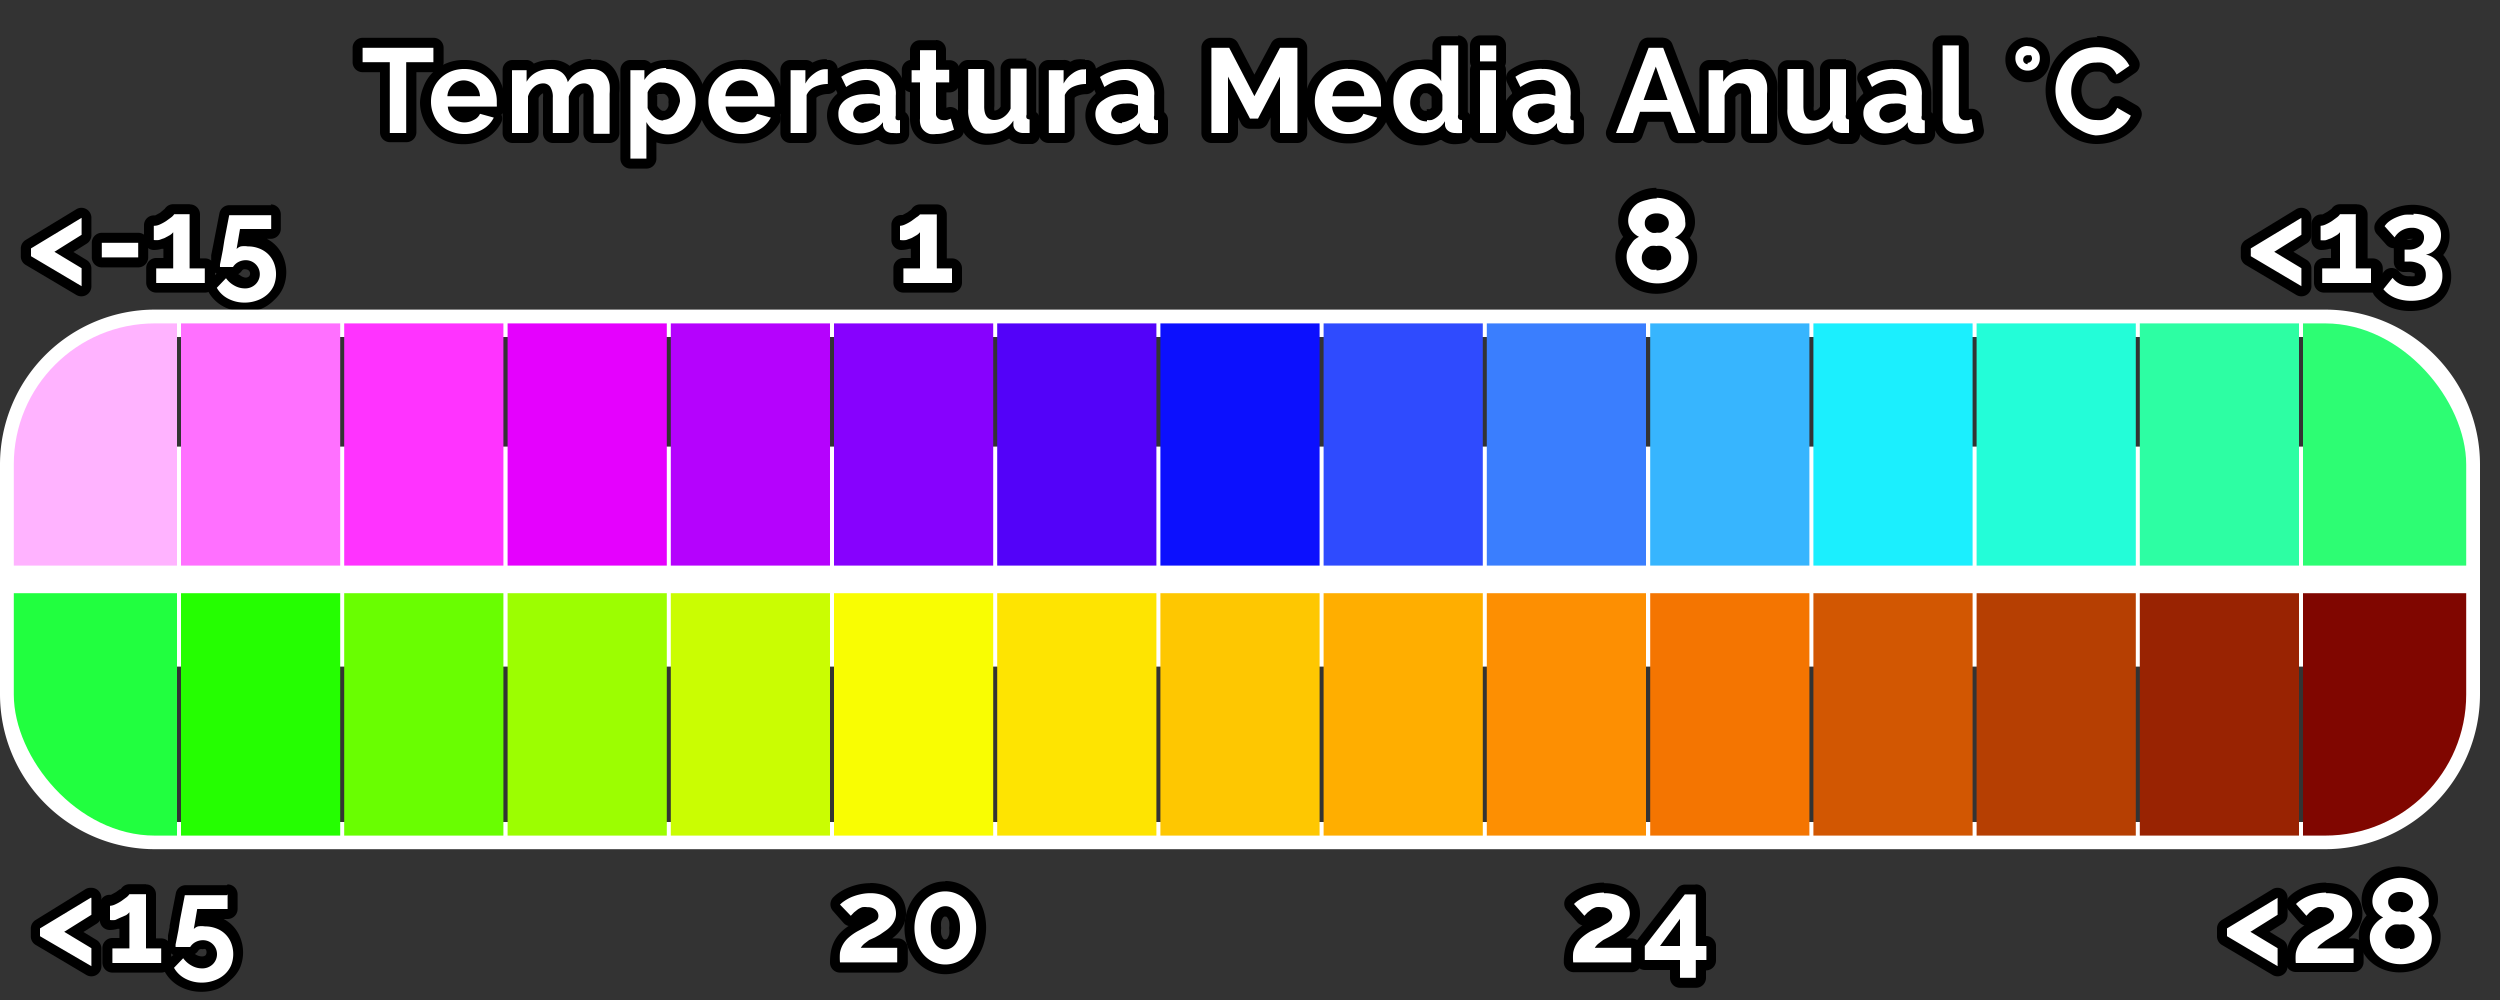 <svg xmlns="http://www.w3.org/2000/svg" xmlns:xlink="http://www.w3.org/1999/xlink" viewBox="0 0 125 50"><rect x="0" y="0" width="125" height="50" fill="#333333" stroke="none"/><defs><clipPath id="a"><rect x="0.69" y="16.17" width="122.62" height="25.61" rx="7.05" ry="7.05" fill="none"/></clipPath></defs><title>escalas en blanco con contorno</title><path d="M19.49,6.9a0.25,0.25,0,0,1-.25-0.25V3.36H18.13a0.25,0.25,0,0,1-.25-0.25V2.39a0.25,0.25,0,0,1,.25-0.25h3.55a0.25,0.25,0,0,1,.25.25V3.11a0.25,0.25,0,0,1-.25.25H20.56V6.65a0.25,0.25,0,0,1-.25.25H19.49Z" fill="#fff"/><path d="M21.67,2.39V3.11H20.31V6.65H19.49V3.11H18.13V2.39h3.55m0-.5H18.13a0.5,0.5,0,0,0-.5.5V3.11a0.5,0.5,0,0,0,.5.5H19v3a0.5,0.5,0,0,0,.5.5h0.82a0.5,0.5,0,0,0,.5-0.5v-3h0.86a0.5,0.5,0,0,0,.5-0.5V2.39a0.5,0.5,0,0,0-.5-0.5h0Z"/><path d="M23.2,7a2,2,0,0,1-.78-0.15,1.81,1.81,0,0,1-.6-0.41,1.78,1.78,0,0,1-.39-0.6,1.9,1.9,0,0,1-.13-0.71,2,2,0,0,1,.13-0.72,1.8,1.8,0,0,1,.38-0.61,1.83,1.83,0,0,1,.61-0.41A2,2,0,0,1,23.2,3.2a2,2,0,0,1,.79.15,1.86,1.86,0,0,1,.6.41,1.76,1.76,0,0,1,.38.6,2,2,0,0,1,.13.7V5.23a0.91,0.91,0,0,1,0,.17,0.25,0.25,0,0,1-.24.19H24.51l0.22,0.06a0.25,0.25,0,0,1,.16.14,0.25,0.25,0,0,1,0,.21,1.64,1.64,0,0,1-.65.7A2,2,0,0,1,23.2,7ZM22.72,5.59a0.54,0.54,0,0,0,.11.14,0.56,0.56,0,0,0,.18.11,0.59,0.59,0,0,0,.21,0,0.67,0.67,0,0,0,.33-0.09,0.38,0.38,0,0,0,.18-0.18v0h-1Zm1-1a0.53,0.53,0,0,0-.11-0.13,0.54,0.54,0,0,0-.39-0.15,0.57,0.57,0,0,0-.21,0,0.54,0.54,0,0,0-.17.11,0.55,0.55,0,0,0-.1.13h1Z" fill="#fff"/><path d="M23.2,3.45a1.7,1.7,0,0,1,.69.13,1.59,1.59,0,0,1,.52.35,1.52,1.52,0,0,1,.32.52,1.71,1.71,0,0,1,.11.61c0,0.05,0,.1,0,0.15a0.63,0.63,0,0,1,0,.12H22.39a1,1,0,0,0,.09.33,0.84,0.84,0,0,0,.19.25,0.83,0.83,0,0,0,.26.16,0.84,0.84,0,0,0,.3.05A0.92,0.92,0,0,0,23.68,6,0.62,0.62,0,0,0,24,5.69l0.69,0.19a1.4,1.4,0,0,1-.56.59,1.72,1.72,0,0,1-.91.23,1.75,1.75,0,0,1-.68-0.13A1.55,1.55,0,0,1,22,6.23a1.53,1.53,0,0,1-.33-0.52,1.66,1.66,0,0,1-.12-0.62,1.75,1.75,0,0,1,.11-0.63A1.54,1.54,0,0,1,22,3.94a1.59,1.59,0,0,1,.53-0.36,1.75,1.75,0,0,1,.69-0.13M22.38,4.81H24a0.84,0.84,0,0,0-.26-0.57,0.81,0.81,0,0,0-1.29.25,0.86,0.86,0,0,0-.08.32M23.2,3a2.25,2.25,0,0,0-.89.17,2.09,2.09,0,0,0-.69.47,2,2,0,0,0-.44.69A2.25,2.25,0,0,0,21,5.1a2.16,2.16,0,0,0,.15.8,2,2,0,0,0,.44.68,2.06,2.06,0,0,0,.68.46,2.25,2.25,0,0,0,.88.17,2.21,2.21,0,0,0,1.17-.3,1.9,1.9,0,0,0,.75-0.8,0.5,0.5,0,0,0,0-.38,0.5,0.5,0,0,0,.17-0.27,1.12,1.12,0,0,0,0-.22c0-.05,0-0.11,0-0.17a2.21,2.21,0,0,0-.14-0.79,2,2,0,0,0-.43-0.68,2.1,2.1,0,0,0-.68-0.47A2.21,2.21,0,0,0,23.2,3h0Z"/><path d="M29.71,6.9a0.25,0.25,0,0,1-.25-0.25V4.89a0.69,0.69,0,0,0-.08-0.4,0.17,0.17,0,0,0-.16-0.07,0.43,0.43,0,0,0-.29.12,0.76,0.76,0,0,0-.22.36V6.65a0.25,0.25,0,0,1-.25.25h-0.8a0.25,0.25,0,0,1-.25-0.25V4.89a0.69,0.69,0,0,0-.08-0.4,0.17,0.17,0,0,0-.16-0.07,0.44,0.44,0,0,0-.28.12,0.73,0.73,0,0,0-.23.36V6.65a0.25,0.25,0,0,1-.25.25h-0.8a0.25,0.25,0,0,1-.25-0.25V3.51a0.25,0.25,0,0,1,.25-0.25h0.73a0.25,0.25,0,0,1,.25.21l0.11-.07a1.69,1.69,0,0,1,.81-0.2,1.13,1.13,0,0,1,.78.26,1.09,1.09,0,0,1,.17.18,1.52,1.52,0,0,1,.3-0.23,1.56,1.56,0,0,1,.8-0.21,1.18,1.18,0,0,1,.6.14,1,1,0,0,1,.38.37,1.42,1.42,0,0,1,.17.48,2.75,2.75,0,0,1,0,.49v2a0.25,0.25,0,0,1-.25.25h-0.8Z" fill="#fff"/><path d="M29.58,3.45a0.93,0.93,0,0,1,.47.11,0.78,0.78,0,0,1,.29.28,1.16,1.16,0,0,1,.14.4,2.57,2.57,0,0,1,0,.45v2h-0.8V4.89a0.94,0.94,0,0,0-.13-0.55,0.42,0.42,0,0,0-.36-0.17,0.68,0.68,0,0,0-.45.18,1,1,0,0,0-.3.48V6.65h-0.8V4.89a0.94,0.94,0,0,0-.13-0.55,0.42,0.42,0,0,0-.36-0.17,0.68,0.68,0,0,0-.45.18,1,1,0,0,0-.3.47V6.65h-0.8V3.51h0.73V4.09a1.21,1.21,0,0,1,.48-0.47,1.43,1.43,0,0,1,.69-0.17,0.89,0.89,0,0,1,.61.19,0.86,0.86,0,0,1,.28.47,1.35,1.35,0,0,1,.49-0.49,1.31,1.31,0,0,1,.67-0.17m0-.5a1.8,1.8,0,0,0-.92.24l-0.15.1,0,0A1.37,1.37,0,0,0,27.53,3a2,2,0,0,0-.84.18A0.5,0.5,0,0,0,26.36,3H25.63a0.5,0.5,0,0,0-.5.5V6.65a0.5,0.5,0,0,0,.5.5h0.8a0.5,0.5,0,0,0,.5-0.5V4.9a0.46,0.46,0,0,1,.13-0.18l0.09-.06a0.94,0.94,0,0,1,0,.22V6.65a0.5,0.5,0,0,0,.5.5h0.8a0.5,0.5,0,0,0,.5-0.5V4.9a0.49,0.49,0,0,1,.13-0.19l0.09-.05a0.94,0.94,0,0,1,0,.22V6.65a0.5,0.5,0,0,0,.5.5h0.8a0.5,0.5,0,0,0,.5-0.5v-2a3.08,3.08,0,0,0,0-.54,1.66,1.66,0,0,0-.2-0.56,1.28,1.28,0,0,0-.47-0.46A1.42,1.42,0,0,0,29.58,3h0Z"/><path d="M31.52,8.18a0.25,0.25,0,0,1-.25-0.25V3.51a0.25,0.25,0,0,1,.25-0.25h0.7a0.25,0.25,0,0,1,.24.19l0.08-.05a1.51,1.51,0,0,1,.76-0.19,1.6,1.6,0,0,1,.7.15,1.71,1.71,0,0,1,.54.41,1.92,1.92,0,0,1,.35.59,2.06,2.06,0,0,1,.13.71,2.26,2.26,0,0,1-.11.72,1.9,1.9,0,0,1-.33.6,1.55,1.55,0,0,1-.52.41A1.46,1.46,0,0,1,33.4,7a1.49,1.49,0,0,1-.78-0.2l-0.05,0v1.2a0.25,0.25,0,0,1-.25.25h-0.8Zm1.57-3.79-0.16,0-0.15.08a0.76,0.76,0,0,0-.14.13,0.46,0.46,0,0,0-.08.13l0,0.65a1.51,1.51,0,0,0,.24.25,0.51,0.51,0,0,0,.32.12,0.47,0.47,0,0,0,.22-0.05,0.54,0.54,0,0,0,.18-0.15,0.7,0.7,0,0,0,.13-0.23,0.84,0.84,0,0,0,0-.28,0.76,0.76,0,0,0,0-.28,0.67,0.67,0,0,0-.13-0.22,0.62,0.62,0,0,0-.2-0.14A0.57,0.57,0,0,0,33.09,4.39Z" fill="#fff"/><path d="M33.31,3.45a1.35,1.35,0,0,1,.59.13,1.45,1.45,0,0,1,.46.35,1.64,1.64,0,0,1,.31.52,1.79,1.79,0,0,1,.11.63,2,2,0,0,1-.1.64,1.64,1.64,0,0,1-.29.52,1.32,1.32,0,0,1-.44.35,1.22,1.22,0,0,1-.55.13,1.24,1.24,0,0,1-.65-0.17,1.17,1.17,0,0,1-.43-0.45V7.93h-0.8V3.51h0.7V4a1.28,1.28,0,0,1,.45-0.44,1.25,1.25,0,0,1,.64-0.16M33.13,6a0.71,0.71,0,0,0,.33-0.08,0.8,0.8,0,0,0,.26-0.21,1,1,0,0,0,.17-0.31A1.1,1.1,0,0,0,34,5.07a1,1,0,0,0-.07-0.37,0.93,0.93,0,0,0-.18-0.3,0.86,0.86,0,0,0-.28-0.2,0.81,0.81,0,0,0-.34-0.07,0.75,0.75,0,0,0-.23,0,0.8,0.8,0,0,0-.22.11,1,1,0,0,0-.18.17,0.7,0.7,0,0,0-.12.21V5.4a1.07,1.07,0,0,0,.33.45,0.76,0.76,0,0,0,.48.18M33.31,3a1.78,1.78,0,0,0-.77.17A0.5,0.5,0,0,0,32.22,3h-0.7a0.5,0.5,0,0,0-.5.5V7.93a0.5,0.5,0,0,0,.5.5h0.8a0.5,0.5,0,0,0,.5-0.5V7.12a1.85,1.85,0,0,0,.58.09A1.72,1.72,0,0,0,34.18,7a1.82,1.82,0,0,0,.6-0.48,2.14,2.14,0,0,0,.37-0.68,2.51,2.51,0,0,0,.13-0.8,2.3,2.3,0,0,0-.14-0.8,2.15,2.15,0,0,0-.4-0.67,2,2,0,0,0-.62-0.47A1.85,1.85,0,0,0,33.31,3h0ZM32.82,4.78h0l0.09-.08,0.09,0h0.08a0.32,0.32,0,0,1,.14,0,0.36,0.36,0,0,1,.12.08,0.43,0.43,0,0,1,.08.14,0.51,0.51,0,0,1,0,.19,0.6,0.6,0,0,1,0,.2,0.48,0.48,0,0,1-.08.15,0.3,0.3,0,0,1-.1.08l-0.11,0A0.26,0.26,0,0,1,33,5.46a0.57,0.57,0,0,1-.14-0.17V4.78h0Z"/><path d="M37.08,7a2,2,0,0,1-.78-0.15,1.81,1.81,0,0,1-.6-0.41,1.78,1.78,0,0,1-.39-0.6,1.9,1.9,0,0,1-.13-0.71,2,2,0,0,1,.13-0.72,1.8,1.8,0,0,1,.38-0.61,1.83,1.83,0,0,1,.61-0.41,2,2,0,0,1,.79-0.15,2,2,0,0,1,.79.15,1.85,1.85,0,0,1,.6.41,1.76,1.76,0,0,1,.38.6,2,2,0,0,1,.13.7V5.23a0.91,0.91,0,0,1,0,.17,0.25,0.25,0,0,1-.24.19H38.39l0.22,0.06a0.25,0.25,0,0,1,.16.14,0.25,0.25,0,0,1,0,.21,1.64,1.64,0,0,1-.65.7A2,2,0,0,1,37.08,7ZM36.61,5.59a0.55,0.55,0,0,0,.29.25,0.59,0.59,0,0,0,.21,0,0.67,0.67,0,0,0,.33-0.09,0.38,0.38,0,0,0,.18-0.18v0h-1Zm1-1a0.53,0.53,0,0,0-.11-0.13,0.54,0.54,0,0,0-.39-0.15,0.57,0.57,0,0,0-.21,0,0.54,0.54,0,0,0-.17.11,0.55,0.55,0,0,0-.1.13h1Z" fill="#fff"/><path d="M37.09,3.45a1.7,1.7,0,0,1,.69.13,1.59,1.59,0,0,1,.52.35,1.52,1.52,0,0,1,.32.52,1.71,1.71,0,0,1,.11.61c0,0.05,0,.1,0,0.15a0.63,0.63,0,0,1,0,.12H36.28a1,1,0,0,0,.09.33,0.84,0.84,0,0,0,.19.25,0.83,0.83,0,0,0,.26.16,0.84,0.84,0,0,0,.3.05A0.92,0.92,0,0,0,37.56,6a0.62,0.62,0,0,0,.29-0.31l0.69,0.19a1.4,1.4,0,0,1-.56.59,1.72,1.72,0,0,1-.91.23,1.75,1.75,0,0,1-.68-0.13,1.55,1.55,0,0,1-.52-0.35,1.53,1.53,0,0,1-.33-0.52,1.66,1.66,0,0,1-.12-0.62,1.75,1.75,0,0,1,.11-0.63,1.54,1.54,0,0,1,.33-0.52,1.59,1.59,0,0,1,.53-0.36,1.75,1.75,0,0,1,.69-0.13M36.27,4.81H37.9a0.84,0.84,0,0,0-.26-0.57,0.81,0.81,0,0,0-1.29.25,0.86,0.86,0,0,0-.08.32M37.09,3a2.25,2.25,0,0,0-.89.17,2.09,2.09,0,0,0-.69.47,2,2,0,0,0-.44.69,2.25,2.25,0,0,0-.15.81,2.16,2.16,0,0,0,.15.8,2,2,0,0,0,.44.68A2.06,2.06,0,0,0,36.2,7a2.25,2.25,0,0,0,.88.17,2.21,2.21,0,0,0,1.17-.3A1.9,1.9,0,0,0,39,6.11a0.5,0.5,0,0,0,0-.38,0.5,0.5,0,0,0,.17-0.27,1.12,1.12,0,0,0,0-.22c0-.05,0-0.11,0-0.17a2.21,2.21,0,0,0-.14-0.79,2,2,0,0,0-.43-0.68A2.1,2.1,0,0,0,38,3.13,2.21,2.21,0,0,0,37.09,3h0Z"/><path d="M39.52,6.9a0.25,0.25,0,0,1-.25-0.25V3.51a0.25,0.25,0,0,1,.25-0.25h0.74a0.25,0.25,0,0,1,.25.24l0,0a1.39,1.39,0,0,1,.33-0.18,1,1,0,0,1,.35-0.07h0.21a0.25,0.25,0,0,1,.2.25V4.2a0.25,0.25,0,0,1-.25.25,1.37,1.37,0,0,0-.55.12,0.58,0.58,0,0,0-.27.24V6.65a0.25,0.25,0,0,1-.25.25h-0.8Z" fill="#fff"/><path d="M41.33,3.46h0.06V4.2a1.6,1.6,0,0,0-.65.14,0.83,0.83,0,0,0-.41.41v1.9h-0.8V3.51h0.74V4.18a1.44,1.44,0,0,1,.2-0.29,1.52,1.52,0,0,1,.25-0.22A1.14,1.14,0,0,1,41,3.51a0.73,0.73,0,0,1,.26-0.05h0.1m0-.5h-0.1a1.23,1.23,0,0,0-.44.08l-0.2.09A0.5,0.5,0,0,0,40.26,3H39.52a0.5,0.5,0,0,0-.5.5V6.65a0.5,0.5,0,0,0,.5.5h0.8a0.5,0.5,0,0,0,.5-0.5V4.89a0.38,0.38,0,0,1,.13-0.09A1.1,1.1,0,0,1,41.4,4.7a0.5,0.5,0,0,0,.49-0.5V3.47A0.5,0.5,0,0,0,41.48,3H41.33Z"/><path d="M43,7a1.46,1.46,0,0,1-.51-0.09A1.27,1.27,0,0,1,42,6.61a1.24,1.24,0,0,1-.28-0.4,1.2,1.2,0,0,1-.1-0.5,1.13,1.13,0,0,1,.13-0.53,1.2,1.2,0,0,1,.35-0.41,1.66,1.66,0,0,1,.5-0.25,2.14,2.14,0,0,1,.61-0.09,2.58,2.58,0,0,1,.45,0h0a0.29,0.29,0,0,0-.08-0.14,0.51,0.51,0,0,0-.35-0.1,1.17,1.17,0,0,0-.41.07,2,2,0,0,0-.44.24,0.25,0.25,0,0,1-.14,0H42.24a0.25,0.25,0,0,1-.16-0.13L41.83,4a0.25,0.25,0,0,1,.09-0.32,2.58,2.58,0,0,1,1.45-.44,1.78,1.78,0,0,1,1.22.4A1.47,1.47,0,0,1,45,4.75v1a0.21,0.21,0,0,1,.19.24V6.65a0.25,0.25,0,0,1-.2.25,2,2,0,0,1-.4,0,0.78,0.78,0,0,1-.51-0.16A0.67,0.67,0,0,1,44,6.62a1.63,1.63,0,0,1-.27.17A1.7,1.7,0,0,1,43,7Zm0.4-1.56a0.62,0.62,0,0,0-.36.09,0.18,0.18,0,0,0-.09.15A0.18,0.18,0,0,0,43,5.8a0.32,0.32,0,0,0,.22.08,0.82,0.82,0,0,0,.3-0.05,0.46,0.46,0,0,0,.18-0.12l0.07-.07V5.45l-0.11,0Z" fill="#fff"/><path d="M43.36,3.45a1.54,1.54,0,0,1,1.05.33,1.22,1.22,0,0,1,.38,1v1a0.28,0.28,0,0,0,0,.18A0.2,0.2,0,0,0,45,6V6.65a1.76,1.76,0,0,1-.35,0,0.54,0.54,0,0,1-.35-0.1,0.44,0.44,0,0,1-.15-0.27l0-.17a1.38,1.38,0,0,1-.51.42,1.46,1.46,0,0,1-.64.14,1.2,1.2,0,0,1-.43-0.08,1,1,0,0,1-.34-0.21A1,1,0,0,1,42,6.11a0.94,0.94,0,0,1-.08-0.4A0.88,0.88,0,0,1,42,5.3,1,1,0,0,1,42.26,5a1.39,1.39,0,0,1,.42-0.21,1.85,1.85,0,0,1,.54-0.08,2.38,2.38,0,0,1,.41,0,1.69,1.69,0,0,1,.36.1V4.66a0.63,0.63,0,0,0-.18-0.48A0.73,0.73,0,0,0,43.29,4a1.4,1.4,0,0,0-.49.09,2.29,2.29,0,0,0-.49.26l-0.25-.51a2.32,2.32,0,0,1,1.31-.4M43.18,6.12A1.05,1.05,0,0,0,43.57,6a0.7,0.7,0,0,0,.29-0.19A0.29,0.29,0,0,0,44,5.63V5.27l-0.31-.09a1.72,1.72,0,0,0-.32,0,0.85,0.85,0,0,0-.51.14,0.42,0.42,0,0,0-.2.36A0.43,0.43,0,0,0,42.8,6a0.57,0.57,0,0,0,.38.14M43.36,3a2.83,2.83,0,0,0-1.58.49,0.5,0.5,0,0,0-.17.63l0.25,0.51,0,0.06a1.44,1.44,0,0,0-.35.43,1.38,1.38,0,0,0-.16.64,1.44,1.44,0,0,0,.13.6,1.47,1.47,0,0,0,.34.47,1.52,1.52,0,0,0,.51.31,1.71,1.71,0,0,0,.6.11A2,2,0,0,0,43.82,7L43.93,7l0,0a1,1,0,0,0,.67.22,2.26,2.26,0,0,0,.46-0.05,0.5,0.5,0,0,0,.4-0.49V6a0.5,0.5,0,0,0-.19-0.39V4.75a1.71,1.71,0,0,0-.54-1.34A2,2,0,0,0,43.36,3h0Z"/><path d="M46.81,7a1.45,1.45,0,0,1-.38-0.05,1,1,0,0,1-.35-0.19,0.9,0.9,0,0,1-.24-0.33,1.11,1.11,0,0,1-.09-0.46V4.37H45.58a0.25,0.25,0,0,1-.25-0.25V3.51a0.25,0.25,0,0,1,.25-0.25h0.16V2.49A0.25,0.25,0,0,1,46,2.24h0.8a0.25,0.25,0,0,1,.25.25V3.26h0.41a0.25,0.25,0,0,1,.25.25V4.12a0.25,0.25,0,0,1-.25.25H47.05V5.66a0.3,0.3,0,0,0,.14,0h0.07l0.18-.07,0.1,0,0.11,0a0.25,0.25,0,0,1,.13.16l0.16,0.64a0.25,0.25,0,0,1-.14.29,3.64,3.64,0,0,1-.43.16A2,2,0,0,1,46.81,7Z" fill="#fff"/><path d="M46.8,2.49v1h0.66V4.12H46.8V5.66a0.28,0.28,0,0,0,.09.24A0.33,0.33,0,0,0,47.1,6a0.73,0.73,0,0,0,.25,0l0.19-.07L47.7,6.49l-0.4.14a1.67,1.67,0,0,1-.49.07,1.17,1.17,0,0,1-.32,0,0.7,0.7,0,0,1-.26-0.14,0.65,0.65,0,0,1-.18-0.24A0.87,0.87,0,0,1,46,5.93V4.12H45.58V3.51H46v-1h0.8m0-.5H46a0.5,0.5,0,0,0-.5.5V3a0.5,0.5,0,0,0-.41.49V4.12a0.5,0.5,0,0,0,.41.49V5.93a1.37,1.37,0,0,0,.11.56,1.15,1.15,0,0,0,.31.42,1.19,1.19,0,0,0,.44.23,1.69,1.69,0,0,0,.45.06,2.18,2.18,0,0,0,.64-0.09,3.89,3.89,0,0,0,.46-0.17,0.5,0.5,0,0,0,.28-0.58L48,5.73a0.5,0.5,0,0,0-.68-0.34l0,0V4.62h0.16a0.5,0.5,0,0,0,.5-0.5V3.51a0.5,0.5,0,0,0-.5-0.5H47.3V2.49A0.5,0.5,0,0,0,46.8,2h0Z"/><path d="M49.38,7a1.14,1.14,0,0,1-.93-0.41,1.69,1.69,0,0,1-.31-1.08v-2a0.25,0.25,0,0,1,.25-0.25h0.8a0.25,0.25,0,0,1,.25.25V5.3c0,0.48.18,0.48,0.27,0.48A0.58,0.58,0,0,0,50,5.67a0.74,0.74,0,0,0,.24-0.28V3.51a0.25,0.25,0,0,1,.25-0.25h0.8a0.25,0.25,0,0,1,.25.25V5.73a0.21,0.21,0,0,1,.19.24V6.65a0.25,0.25,0,0,1-.2.25l-0.23,0H51.18a0.83,0.83,0,0,1-.5-0.15,0.65,0.65,0,0,1-.18-0.2,1.65,1.65,0,0,1-.28.18A1.89,1.89,0,0,1,49.38,7Z" fill="#fff"/><path d="M51.33,3.51V5.73a0.28,0.28,0,0,0,0,.18,0.2,0.2,0,0,0,.15.06V6.65l-0.2,0H51.18a0.58,0.58,0,0,1-.35-0.1,0.39,0.39,0,0,1-.16-0.27l0-.25a1.34,1.34,0,0,1-.54.49,1.63,1.63,0,0,1-.73.16,0.89,0.89,0,0,1-.74-0.31,1.45,1.45,0,0,1-.25-0.92v-2h0.8V5.3Q49.2,6,49.72,6a0.83,0.83,0,0,0,.45-0.14,1,1,0,0,0,.36-0.43v-2h0.8m0-.5h-0.8a0.5,0.5,0,0,0-.5.5V5.33a0.44,0.44,0,0,1-.13.14,0.34,0.34,0,0,1-.18.06,0.82,0.82,0,0,1,0-.23V3.51A0.5,0.5,0,0,0,49.2,3h-0.8a0.5,0.5,0,0,0-.5.5v2a1.93,1.93,0,0,0,.36,1.24,1.38,1.38,0,0,0,1.13.5A2.13,2.13,0,0,0,50.33,7l0.13-.07L50.53,7a1.07,1.07,0,0,0,.65.2h0.18l0.27,0A0.5,0.5,0,0,0,52,6.65V6a0.5,0.5,0,0,0-.19-0.39V3.51a0.5,0.5,0,0,0-.5-0.5h0Z"/><path d="M52.43,6.9a0.25,0.25,0,0,1-.25-0.25V3.51a0.25,0.25,0,0,1,.25-0.25h0.74a0.25,0.25,0,0,1,.25.24l0,0a1.39,1.39,0,0,1,.32-0.18,1,1,0,0,1,.35-0.07h0.21a0.25,0.25,0,0,1,.2.25V4.2a0.25,0.25,0,0,1-.25.25,1.35,1.35,0,0,0-.55.12,0.58,0.58,0,0,0-.27.24V6.65a0.25,0.25,0,0,1-.25.25h-0.8Z" fill="#fff"/><path d="M54.24,3.46H54.3V4.2a1.6,1.6,0,0,0-.65.14,0.82,0.82,0,0,0-.41.41v1.9h-0.8V3.51h0.74V4.18a1.44,1.44,0,0,1,.2-0.29,1.52,1.52,0,0,1,.25-0.22,1.13,1.13,0,0,1,.27-0.15,0.74,0.74,0,0,1,.26-0.05h0.1m0-.5h-0.1A1.23,1.23,0,0,0,53.7,3l-0.19.09A0.5,0.5,0,0,0,53.17,3H52.43a0.5,0.5,0,0,0-.5.5V6.65a0.5,0.5,0,0,0,.5.5h0.8a0.5,0.5,0,0,0,.5-0.5V4.89a0.37,0.37,0,0,1,.13-0.09,1.11,1.11,0,0,1,.45-0.09,0.5,0.5,0,0,0,.49-0.5V3.47A0.5,0.5,0,0,0,54.4,3L54.24,3h0Z"/><path d="M55.87,7a1.43,1.43,0,0,1-.51-0.09,1.26,1.26,0,0,1-.42-0.26,1.22,1.22,0,0,1-.28-0.39,1.21,1.21,0,0,1-.1-0.5,1.11,1.11,0,0,1,.13-0.53A1.17,1.17,0,0,1,55,4.78a1.64,1.64,0,0,1,.5-0.25,2.13,2.13,0,0,1,.61-0.09,2.58,2.58,0,0,1,.45,0h0a0.3,0.3,0,0,0-.08-0.14,0.51,0.51,0,0,0-.35-0.1,1.17,1.17,0,0,0-.41.07,2,2,0,0,0-.44.24,0.25,0.25,0,0,1-.14,0H55.15A0.25,0.25,0,0,1,55,4.47L54.74,4a0.25,0.25,0,0,1,.09-0.32,2.58,2.58,0,0,1,1.45-.44,1.78,1.78,0,0,1,1.22.4A1.47,1.47,0,0,1,58,4.75v1a0.21,0.21,0,0,1,.19.24V6.65a0.25,0.25,0,0,1-.2.25,2,2,0,0,1-.41,0A0.78,0.78,0,0,1,57,6.78a0.66,0.66,0,0,1-.14-0.16,1.66,1.66,0,0,1-.27.17A1.71,1.71,0,0,1,55.87,7Zm0.4-1.56a0.62,0.62,0,0,0-.37.09,0.17,0.17,0,0,0-.09.15,0.18,0.18,0,0,0,.07.15,0.32,0.32,0,0,0,.22.07,0.82,0.82,0,0,0,.3-0.05,0.46,0.46,0,0,0,.19-0.12l0.07-.07V5.45l-0.11,0Z" fill="#fff"/><path d="M56.28,3.45a1.53,1.53,0,0,1,1.05.33,1.22,1.22,0,0,1,.38,1v1a0.28,0.28,0,0,0,0,.18A0.2,0.2,0,0,0,57.9,6V6.65a1.76,1.76,0,0,1-.35,0,0.54,0.54,0,0,1-.35-0.1A0.44,0.44,0,0,1,57,6.32l0-.17a1.39,1.39,0,0,1-.51.42,1.46,1.46,0,0,1-.64.14,1.19,1.19,0,0,1-.43-0.08,1,1,0,0,1-.34-0.21,1,1,0,0,1-.23-0.32,1,1,0,0,1-.08-0.4,0.87,0.87,0,0,1,.1-0.41A0.93,0.93,0,0,1,55.17,5a1.39,1.39,0,0,1,.42-0.21,1.84,1.84,0,0,1,.54-0.08,2.38,2.38,0,0,1,.41,0,1.7,1.7,0,0,1,.36.1V4.66a0.63,0.63,0,0,0-.18-0.48A0.74,0.74,0,0,0,56.2,4a1.4,1.4,0,0,0-.49.09,2.29,2.29,0,0,0-.49.26L55,3.85a2.32,2.32,0,0,1,1.31-.4M56.1,6.12A1.05,1.05,0,0,0,56.48,6a0.7,0.7,0,0,0,.29-0.19,0.29,0.29,0,0,0,.13-0.23V5.27l-0.31-.09a1.71,1.71,0,0,0-.32,0,0.86,0.86,0,0,0-.51.14,0.42,0.42,0,0,0-.2.36,0.43,0.43,0,0,0,.16.34,0.57,0.57,0,0,0,.38.14M56.28,3a2.82,2.82,0,0,0-1.58.49,0.5,0.5,0,0,0-.17.63l0.25,0.51,0,0.06a1.42,1.42,0,0,0-.35.43,1.36,1.36,0,0,0-.16.64,1.46,1.46,0,0,0,.12.6,1.49,1.49,0,0,0,.34.48,1.52,1.52,0,0,0,.51.31,1.7,1.7,0,0,0,.6.11A2,2,0,0,0,56.73,7L56.85,7l0,0a1,1,0,0,0,.67.22A2.26,2.26,0,0,0,58,7.14a0.5,0.5,0,0,0,.4-0.49V6a0.5,0.5,0,0,0-.19-0.39V4.75a1.71,1.71,0,0,0-.54-1.34A2,2,0,0,0,56.28,3h0Z"/><path d="M64,6.9a0.25,0.25,0,0,1-.25-0.25V4.85L63.17,6a0.25,0.25,0,0,1-.22.13H62.5A0.25,0.25,0,0,1,62.28,6l-0.63-1.2v1.8a0.25,0.25,0,0,1-.25.25H60.57a0.25,0.25,0,0,1-.25-0.25V2.39a0.25,0.25,0,0,1,.25-0.25h0.89a0.25,0.25,0,0,1,.22.13l1,2,1-2A0.25,0.25,0,0,1,64,2.14h0.88a0.25,0.25,0,0,1,.25.25V6.65a0.25,0.25,0,0,1-.25.25H64Z" fill="#fff"/><path d="M64.87,2.39V6.65H64V3.83l-1.1,2.1H62.5l-1.1-2.1V6.65H60.57V2.39h0.89l1.26,2.42L64,2.39h0.88m0-.5H64a0.5,0.5,0,0,0-.44.27L62.72,3.73,61.9,2.16a0.5,0.5,0,0,0-.44-0.27H60.57a0.5,0.5,0,0,0-.5.5V6.65a0.5,0.5,0,0,0,.5.5H61.4a0.5,0.5,0,0,0,.5-0.5V5.87l0.15,0.3a0.5,0.5,0,0,0,.44.27h0.45a0.5,0.5,0,0,0,.44-0.27l0.15-.3V6.65a0.5,0.5,0,0,0,.5.5h0.83a0.5,0.5,0,0,0,.5-0.5V2.39a0.5,0.5,0,0,0-.5-0.5h0Z"/><path d="M67.4,7a2,2,0,0,1-.78-0.15,1.8,1.8,0,0,1-1-1,1.91,1.91,0,0,1-.13-0.71,2,2,0,0,1,.13-0.72A1.79,1.79,0,0,1,66,3.77a1.82,1.82,0,0,1,.61-0.41,2,2,0,0,1,.79-0.15,2,2,0,0,1,.79.15,1.84,1.84,0,0,1,.6.41,1.77,1.77,0,0,1,.38.6,2,2,0,0,1,.13.7V5.23a0.91,0.91,0,0,1,0,.17,0.25,0.25,0,0,1-.24.19H68.71l0.22,0.06a0.25,0.25,0,0,1,.16.14,0.25,0.25,0,0,1,0,.21,1.64,1.64,0,0,1-.65.7A2,2,0,0,1,67.4,7ZM66.93,5.59a0.56,0.56,0,0,0,.11.14,0.56,0.56,0,0,0,.18.11,0.59,0.59,0,0,0,.21,0,0.68,0.68,0,0,0,.33-0.09,0.38,0.38,0,0,0,.18-0.19h-1Zm1-1a0.51,0.51,0,0,0-.1-0.13,0.59,0.59,0,0,0-.6-0.11,0.53,0.53,0,0,0-.17.11,0.58,0.58,0,0,0-.1.13h1Z" fill="#fff"/><path d="M67.41,3.45a1.71,1.71,0,0,1,.69.13,1.59,1.59,0,0,1,.52.35,1.52,1.52,0,0,1,.32.52,1.71,1.71,0,0,1,.11.61c0,0.05,0,.1,0,0.15a0.63,0.63,0,0,1,0,.12H66.6a0.93,0.93,0,0,0,.09.33,0.8,0.8,0,0,0,.44.4,0.84,0.84,0,0,0,.3.05A0.93,0.93,0,0,0,67.88,6a0.63,0.63,0,0,0,.29-0.31l0.69,0.19a1.4,1.4,0,0,1-.55.59,1.72,1.72,0,0,1-.91.23,1.74,1.74,0,0,1-.68-0.13,1.55,1.55,0,0,1-.86-0.87,1.66,1.66,0,0,1-.12-0.62,1.75,1.75,0,0,1,.11-0.63,1.54,1.54,0,0,1,.33-0.52,1.58,1.58,0,0,1,.53-0.36,1.74,1.74,0,0,1,.69-0.13M66.58,4.81h1.63A0.84,0.84,0,0,0,68,4.25a0.84,0.84,0,0,0-.86-0.16,0.77,0.77,0,0,0-.25.16,0.8,0.8,0,0,0-.18.25,0.88,0.88,0,0,0-.08.32M67.41,3a2.24,2.24,0,0,0-.89.17,2.08,2.08,0,0,0-.69.47,2,2,0,0,0-.44.69,2.26,2.26,0,0,0-.15.81,2.16,2.16,0,0,0,.15.8A2,2,0,0,0,66.52,7a2.25,2.25,0,0,0,.88.17,2.22,2.22,0,0,0,1.17-.3,1.89,1.89,0,0,0,.75-0.8,0.5,0.5,0,0,0,0-.38,0.5,0.5,0,0,0,.17-0.27,1.12,1.12,0,0,0,0-.22c0-.05,0-0.11,0-0.17a2.21,2.21,0,0,0-.14-0.79A2,2,0,0,0,69,3.59a2.09,2.09,0,0,0-.68-0.47A2.21,2.21,0,0,0,67.41,3h0Z"/><path d="M71.14,7a1.69,1.69,0,0,1-.7-0.15,1.66,1.66,0,0,1-.56-0.41,1.84,1.84,0,0,1-.36-0.6,2.06,2.06,0,0,1-.13-0.73,2.14,2.14,0,0,1,.12-0.72,1.91,1.91,0,0,1,.33-0.59,1.58,1.58,0,0,1,.53-0.41A1.51,1.51,0,0,1,71,3.2a1.44,1.44,0,0,1,.76.21l0.06,0V2.27A0.25,0.25,0,0,1,72.11,2h0.8a0.25,0.25,0,0,1,.25.25V5.73a0.2,0.2,0,0,1,.19.24V6.65a0.25,0.25,0,0,1-.2.25,2.06,2.06,0,0,1-.39,0,0.81,0.81,0,0,1-.51-0.16,0.66,0.66,0,0,1-.14-0.15,1.39,1.39,0,0,1-.23.15A1.6,1.6,0,0,1,71.14,7ZM71.3,4.39a0.48,0.48,0,0,0-.22.05,0.57,0.57,0,0,0-.18.15,0.81,0.81,0,0,0-.13.23,0.83,0.83,0,0,0,0,.28,0.71,0.71,0,0,0,0,.27,0.7,0.7,0,0,0,.13.22,0.59,0.59,0,0,0,.19.14,0.6,0.6,0,0,0,.25,0l0.16,0a0.56,0.56,0,0,0,.16-0.08,0.77,0.77,0,0,0,.14-0.12,0.5,0.5,0,0,0,.08-0.14l0-.66h0a0.42,0.42,0,0,1-.08-0.09,0.76,0.76,0,0,0-.15-0.14l-0.18-.1A0.4,0.4,0,0,0,71.3,4.39Z" fill="#fff"/><path d="M72.91,2.27V5.73a0.3,0.3,0,0,0,0,.18A0.19,0.19,0,0,0,73.1,6V6.65a1.8,1.8,0,0,1-.34,0,0.56,0.56,0,0,1-.35-0.11,0.4,0.4,0,0,1-.16-0.28l0-.2a1.14,1.14,0,0,1-.47.45,1.35,1.35,0,0,1-.62.15,1.43,1.43,0,0,1-.6-0.13,1.41,1.41,0,0,1-.47-0.35,1.6,1.6,0,0,1-.31-0.52,1.81,1.81,0,0,1-.11-0.64,1.9,1.9,0,0,1,.1-0.64A1.67,1.67,0,0,1,70,3.93a1.34,1.34,0,0,1,.44-0.35A1.27,1.27,0,0,1,71,3.45a1.19,1.19,0,0,1,.63.17,1.21,1.21,0,0,1,.43.44V2.27h0.8M71.35,6a0.74,0.74,0,0,0,.23,0,0.82,0.82,0,0,0,.22-0.11A1,1,0,0,0,72,5.71a0.73,0.73,0,0,0,.12-0.21V4.75A0.9,0.9,0,0,0,72,4.5a1,1,0,0,0-.2-0.19,1.08,1.08,0,0,0-.23-0.13,0.66,0.66,0,0,0-.24,0,0.72,0.72,0,0,0-.33.08,0.79,0.79,0,0,0-.26.21,1,1,0,0,0-.17.31,1.1,1.1,0,0,0-.06.36,1,1,0,0,0,.07.37,1,1,0,0,0,.18.29A0.84,0.84,0,0,0,71,6a0.85,0.85,0,0,0,.35.07m1.57-4.26h-0.8a0.5,0.5,0,0,0-.5.5V3A1.74,1.74,0,0,0,71,3a1.77,1.77,0,0,0-.78.18,1.84,1.84,0,0,0-.61.48,2.18,2.18,0,0,0-.38.67,2.41,2.41,0,0,0-.13.81,2.31,2.31,0,0,0,.14.81,2.11,2.11,0,0,0,.4.68,1.91,1.91,0,0,0,.64.47,1.94,1.94,0,0,0,.81.17A1.85,1.85,0,0,0,72,7l0.08,0,0,0a1.05,1.05,0,0,0,.66.21,2.26,2.26,0,0,0,.44-0.05,0.5,0.5,0,0,0,.4-0.49V6a0.5,0.5,0,0,0-.19-0.39V2.27a0.5,0.5,0,0,0-.5-0.5h0ZM71.35,5.53a0.35,0.35,0,0,1-.15,0,0.33,0.33,0,0,1-.11-0.08A0.46,0.46,0,0,1,71,5.28a0.48,0.48,0,0,1,0-.18,0.6,0.6,0,0,1,0-.2,0.55,0.55,0,0,1,.09-0.16,0.28,0.28,0,0,1,.1-0.08l0.11,0h0.06l0.12,0.07,0.1,0.1,0,0V5.38h0l-0.09.08-0.08,0-0.08,0h0Z"/><path d="M74,6.9a0.25,0.25,0,0,1-.25-0.25V3.51a0.25,0.25,0,0,1,.13-0.22,0.25,0.25,0,0,1-.13-0.22V2.27A0.25,0.25,0,0,1,74,2h0.8a0.25,0.25,0,0,1,.25.25v0.8a0.25,0.25,0,0,1-.13.22,0.25,0.25,0,0,1,.13.22V6.65a0.25,0.25,0,0,1-.25.25H74Z" fill="#fff"/><path d="M74.81,2.27v0.8H74V2.27h0.8m0,1.24V6.65H74V3.51h0.8m0-1.74H74a0.5,0.5,0,0,0-.5.5v0.8a0.5,0.5,0,0,0,.05.22,0.5,0.5,0,0,0-.05.22V6.65a0.5,0.5,0,0,0,.5.5h0.8a0.5,0.5,0,0,0,.5-0.5V3.51a0.5,0.5,0,0,0-.05-0.22,0.5,0.5,0,0,0,.05-0.22V2.27a0.5,0.5,0,0,0-.5-0.5h0Z"/><path d="M76.69,7a1.46,1.46,0,0,1-.51-0.09,1.27,1.27,0,0,1-.42-0.26,1.24,1.24,0,0,1-.28-0.4,1.2,1.2,0,0,1-.1-0.5,1.13,1.13,0,0,1,.13-0.53,1.2,1.2,0,0,1,.35-0.41,1.66,1.66,0,0,1,.5-0.25A2.14,2.14,0,0,1,77,4.45a2.58,2.58,0,0,1,.45,0h0a0.29,0.29,0,0,0-.08-0.14A0.51,0.51,0,0,0,77,4.26a1.17,1.17,0,0,0-.41.07,2,2,0,0,0-.44.24,0.25,0.25,0,0,1-.14,0H76a0.25,0.25,0,0,1-.16-0.13L75.57,4a0.25,0.25,0,0,1,.09-0.32A2.58,2.58,0,0,1,77.1,3.2a1.78,1.78,0,0,1,1.22.4,1.47,1.47,0,0,1,.46,1.15v1A0.21,0.21,0,0,1,79,6V6.65a0.25,0.25,0,0,1-.2.25,2,2,0,0,1-.4,0,0.78,0.78,0,0,1-.51-0.16,0.67,0.67,0,0,1-.14-0.16,1.63,1.63,0,0,1-.27.17A1.7,1.7,0,0,1,76.69,7Zm0.4-1.56a0.62,0.62,0,0,0-.36.09,0.18,0.18,0,0,0-.09.15,0.18,0.18,0,0,0,.07.15,0.32,0.32,0,0,0,.22.08,0.82,0.82,0,0,0,.3-0.05A0.46,0.46,0,0,0,77.4,5.7l0.07-.07V5.45l-0.11,0Z" fill="#fff"/><path d="M77.1,3.45a1.54,1.54,0,0,1,1.05.33,1.22,1.22,0,0,1,.38,1v1a0.28,0.28,0,0,0,0,.18,0.2,0.2,0,0,0,.15.06V6.65a1.76,1.76,0,0,1-.35,0A0.54,0.54,0,0,1,78,6.59a0.44,0.44,0,0,1-.15-0.27l0-.17a1.38,1.38,0,0,1-.51.42,1.46,1.46,0,0,1-.64.14,1.2,1.2,0,0,1-.43-0.08,1,1,0,0,1-.34-0.21,1,1,0,0,1-.22-0.32,0.94,0.94,0,0,1-.08-0.4,0.88,0.88,0,0,1,.1-0.41A1,1,0,0,1,76,5a1.39,1.39,0,0,1,.42-0.21A1.85,1.85,0,0,1,77,4.7a2.38,2.38,0,0,1,.41,0,1.69,1.69,0,0,1,.36.1V4.66a0.63,0.63,0,0,0-.18-0.48A0.73,0.73,0,0,0,77,4a1.4,1.4,0,0,0-.49.09,2.29,2.29,0,0,0-.49.26l-0.25-.51a2.32,2.32,0,0,1,1.31-.4M76.92,6.12A1.05,1.05,0,0,0,77.31,6a0.7,0.7,0,0,0,.29-0.19,0.29,0.29,0,0,0,.13-0.23V5.27l-0.31-.09a1.72,1.72,0,0,0-.32,0,0.85,0.85,0,0,0-.51.14,0.42,0.42,0,0,0-.2.36,0.43,0.43,0,0,0,.16.34,0.57,0.57,0,0,0,.38.14M77.1,3a2.83,2.83,0,0,0-1.58.49,0.5,0.5,0,0,0-.17.63l0.25,0.51,0,0.06a1.44,1.44,0,0,0-.35.43,1.38,1.38,0,0,0-.16.64,1.44,1.44,0,0,0,.13.6,1.47,1.47,0,0,0,.34.47,1.52,1.52,0,0,0,.51.31,1.71,1.71,0,0,0,.6.11A2,2,0,0,0,77.55,7L77.67,7l0,0a1,1,0,0,0,.67.22,2.26,2.26,0,0,0,.46-0.05,0.5,0.5,0,0,0,.4-0.49V6A0.5,0.5,0,0,0,79,5.57V4.75a1.71,1.71,0,0,0-.54-1.34A2,2,0,0,0,77.1,3h0Z"/><path d="M83.92,6.9a0.25,0.25,0,0,1-.23-0.16l-0.33-.9H82.21l-0.33.9a0.25,0.25,0,0,1-.23.16H80.8a0.25,0.25,0,0,1-.23-0.34L82.19,2.3a0.25,0.25,0,0,1,.23-0.16h0.73a0.25,0.25,0,0,1,.23.16L85,6.56a0.25,0.25,0,0,1-.23.34H83.92ZM83,4.76l-0.24-.68-0.25.68H83Z" fill="#fff"/><path d="M83.16,2.39l1.62,4.26H83.92l-0.4-1.06H82L81.65,6.65H80.8l1.63-4.26h0.73M82.18,5h1.2L82.79,3.33,82.18,5m1-3.12H82.42a0.5,0.5,0,0,0-.47.32L80.33,6.47a0.5,0.5,0,0,0,.47.68h0.85a0.5,0.5,0,0,0,.47-0.33l0.27-.73h0.79l0.27,0.74a0.5,0.5,0,0,0,.47.33h0.85a0.5,0.5,0,0,0,.47-0.68L83.62,2.21a0.5,0.5,0,0,0-.47-0.32h0Z"/><path d="M87.58,6.9a0.25,0.25,0,0,1-.25-0.25V4.89a0.68,0.68,0,0,0-.08-0.4,0.18,0.18,0,0,0-.17-0.08l-0.16,0a0.64,0.64,0,0,0-.17.1,0.82,0.82,0,0,0-.15.16,0.59,0.59,0,0,0-.09.18V6.65a0.25,0.25,0,0,1-.25.25h-0.8a0.25,0.25,0,0,1-.25-0.25V3.51a0.25,0.25,0,0,1,.25-0.25h0.73a0.25,0.25,0,0,1,.25.22l0.14-.08a1.87,1.87,0,0,1,.86-0.2,1.19,1.19,0,0,1,.61.14,1,1,0,0,1,.38.37,1.42,1.42,0,0,1,.17.48,2.89,2.89,0,0,1,0,.49v2a0.25,0.25,0,0,1-.25.25h-0.8Z" fill="#fff"/><path d="M87.44,3.45a0.94,0.94,0,0,1,.48.11,0.78,0.78,0,0,1,.29.28,1.18,1.18,0,0,1,.14.4,2.67,2.67,0,0,1,0,.45v2h-0.8V4.89a0.92,0.92,0,0,0-.13-0.55,0.43,0.43,0,0,0-.37-0.17,0.68,0.68,0,0,0-.25,0,0.88,0.88,0,0,0-.24.13,1.07,1.07,0,0,0-.2.21,0.82,0.82,0,0,0-.13.26V6.65h-0.8V3.51h0.73V4.09a1.19,1.19,0,0,1,.5-0.47,1.61,1.61,0,0,1,.74-0.17m0-.5a2.13,2.13,0,0,0-.9.19A0.5,0.5,0,0,0,86.19,3H85.47a0.5,0.5,0,0,0-.5.5V6.65a0.5,0.5,0,0,0,.5.5h0.8a0.5,0.5,0,0,0,.5-0.5V4.9l0-.05,0.11-.11L87,4.68l0.06,0s0,0.09,0,.23V6.65a0.5,0.5,0,0,0,.5.5h0.8a0.5,0.5,0,0,0,.5-0.5v-2a3.18,3.18,0,0,0,0-.53,1.69,1.69,0,0,0-.2-0.56,1.27,1.27,0,0,0-.47-0.46A1.44,1.44,0,0,0,87.44,3h0Z"/><path d="M90.35,7a1.14,1.14,0,0,1-.93-0.41,1.69,1.69,0,0,1-.31-1.08v-2a0.25,0.25,0,0,1,.25-0.25h0.8a0.25,0.25,0,0,1,.25.25V5.3c0,0.48.18,0.48,0.27,0.48A0.58,0.58,0,0,0,91,5.67a0.74,0.74,0,0,0,.24-0.28V3.51a0.25,0.25,0,0,1,.25-0.25h0.8a0.25,0.25,0,0,1,.25.25V5.73a0.21,0.21,0,0,1,.19.24V6.65a0.25,0.25,0,0,1-.2.25l-0.23,0H92.14a0.83,0.83,0,0,1-.5-0.15,0.65,0.65,0,0,1-.18-0.2,1.65,1.65,0,0,1-.28.18A1.89,1.89,0,0,1,90.35,7Z" fill="#fff"/><path d="M92.3,3.51V5.73a0.27,0.27,0,0,0,0,.18,0.19,0.19,0,0,0,.15.06V6.65l-0.2,0H92.14a0.58,0.58,0,0,1-.35-0.1,0.39,0.39,0,0,1-.16-0.27l0-.25a1.34,1.34,0,0,1-.54.49,1.63,1.63,0,0,1-.73.16,0.89,0.89,0,0,1-.74-0.31,1.45,1.45,0,0,1-.25-0.92v-2h0.8V5.3q0,0.73.52,0.73a0.83,0.83,0,0,0,.45-0.14,1,1,0,0,0,.36-0.43v-2h0.8m0-.5H91.5a0.5,0.5,0,0,0-.5.5V5.33a0.44,0.44,0,0,1-.13.14,0.34,0.34,0,0,1-.18.06,0.82,0.82,0,0,1,0-.23V3.51a0.5,0.5,0,0,0-.5-0.5h-0.8a0.5,0.5,0,0,0-.5.5v2a1.93,1.93,0,0,0,.36,1.24,1.38,1.38,0,0,0,1.13.5A2.13,2.13,0,0,0,91.29,7l0.13-.07L91.49,7a1.07,1.07,0,0,0,.65.2h0.18l0.27,0A0.5,0.5,0,0,0,93,6.65V6a0.5,0.5,0,0,0-.19-0.39V3.51A0.5,0.5,0,0,0,92.3,3h0Z"/><path d="M94.25,7a1.43,1.43,0,0,1-.51-0.09,1.26,1.26,0,0,1-.42-0.26A1.24,1.24,0,0,1,93,6.21a1.2,1.2,0,0,1-.1-0.5,1.11,1.11,0,0,1,.13-0.53,1.2,1.2,0,0,1,.35-0.41,1.63,1.63,0,0,1,.5-0.25,2.14,2.14,0,0,1,.61-0.09,2.6,2.6,0,0,1,.45,0h0a0.29,0.29,0,0,0-.08-0.14,0.51,0.51,0,0,0-.35-0.1,1.17,1.17,0,0,0-.41.07,2,2,0,0,0-.44.24,0.25,0.25,0,0,1-.14,0H93.54a0.25,0.25,0,0,1-.16-0.13L93.13,4a0.25,0.25,0,0,1,.09-0.32,2.58,2.58,0,0,1,1.45-.44,1.78,1.78,0,0,1,1.22.4,1.47,1.47,0,0,1,.46,1.15v1a0.21,0.21,0,0,1,.19.24V6.65a0.25,0.25,0,0,1-.2.25,2,2,0,0,1-.4,0,0.78,0.78,0,0,1-.51-0.16,0.67,0.67,0,0,1-.14-0.16,1.63,1.63,0,0,1-.27.17A1.7,1.7,0,0,1,94.25,7Zm0.4-1.56a0.62,0.62,0,0,0-.36.09,0.17,0.17,0,0,0-.09.15,0.18,0.18,0,0,0,.07.15,0.32,0.32,0,0,0,.22.08,0.82,0.82,0,0,0,.3-0.05A0.46,0.46,0,0,0,95,5.69L95,5.62V5.45l-0.11,0Z" fill="#fff"/><path d="M94.66,3.45a1.53,1.53,0,0,1,1.05.33,1.22,1.22,0,0,1,.38,1v1a0.28,0.28,0,0,0,0,.18,0.19,0.19,0,0,0,.15.06V6.65a1.76,1.76,0,0,1-.35,0,0.54,0.54,0,0,1-.35-0.1,0.44,0.44,0,0,1-.15-0.27l0-.17a1.38,1.38,0,0,1-.51.42,1.46,1.46,0,0,1-.64.14,1.2,1.2,0,0,1-.43-0.08,1,1,0,0,1-.34-0.21,1,1,0,0,1-.22-0.32,0.94,0.94,0,0,1-.08-0.4,0.87,0.87,0,0,1,.1-0.41A1,1,0,0,1,93.56,5,1.38,1.38,0,0,1,94,4.77a1.85,1.85,0,0,1,.54-0.08,2.39,2.39,0,0,1,.41,0,1.69,1.69,0,0,1,.36.1V4.66a0.63,0.63,0,0,0-.18-0.48A0.74,0.74,0,0,0,94.58,4a1.4,1.4,0,0,0-.49.09,2.31,2.31,0,0,0-.49.26l-0.25-.51a2.32,2.32,0,0,1,1.31-.4M94.48,6.12A1.05,1.05,0,0,0,94.87,6a0.7,0.7,0,0,0,.29-0.19,0.29,0.29,0,0,0,.13-0.23V5.27L95,5.18a1.73,1.73,0,0,0-.32,0,0.85,0.85,0,0,0-.51.14,0.42,0.42,0,0,0-.2.36A0.43,0.43,0,0,0,94.1,6a0.57,0.57,0,0,0,.38.14M94.66,3a2.82,2.82,0,0,0-1.58.49,0.5,0.5,0,0,0-.17.63l0.25,0.51,0,0.06a1.44,1.44,0,0,0-.35.43,1.37,1.37,0,0,0-.16.64,1.44,1.44,0,0,0,.13.6,1.47,1.47,0,0,0,.34.47,1.52,1.52,0,0,0,.51.31,1.7,1.7,0,0,0,.6.11A2,2,0,0,0,95.11,7L95.23,7l0,0a1,1,0,0,0,.67.22,2.26,2.26,0,0,0,.46-0.05,0.5,0.5,0,0,0,.4-0.49V6a0.5,0.5,0,0,0-.19-0.39V4.75A1.71,1.71,0,0,0,96,3.41,2,2,0,0,0,94.66,3h0Z"/><path d="M97.93,6.95a1,1,0,0,1-.76-0.27,1,1,0,0,1-.28-0.75V2.27A0.25,0.25,0,0,1,97.13,2h0.8a0.25,0.25,0,0,1,.25.25V5.64a0.19,0.19,0,0,0,0,.11h0.14l0.13,0,0.1,0a0.24,0.24,0,0,1,.12,0,0.25,0.25,0,0,1,.13.18l0.11,0.61a0.25,0.25,0,0,1-.14.27,1.75,1.75,0,0,1-.44.14A2.23,2.23,0,0,1,97.93,6.95Z" fill="#fff"/><path d="M97.94,2.27V5.64a0.4,0.4,0,0,0,.08.27,0.3,0.3,0,0,0,.24.1l0.16,0,0.16-.06,0.11,0.61a1.55,1.55,0,0,1-.38.12,2,2,0,0,1-.39,0,0.81,0.81,0,0,1-.58-0.2,0.76,0.76,0,0,1-.21-0.57V2.27h0.8m0-.5h-0.8a0.5,0.5,0,0,0-.5.5V5.92a1.24,1.24,0,0,0,.36.93,1.29,1.29,0,0,0,.93.34,2.53,2.53,0,0,0,.49-0.05A2,2,0,0,0,98.91,7a0.5,0.5,0,0,0,.28-0.54l-0.11-.61a0.5,0.5,0,0,0-.49-0.41l-0.15,0V2.27a0.5,0.5,0,0,0-.5-0.5h0Z"/><path d="M101.38,3.79a0.83,0.83,0,0,1-.62-0.25,0.88,0.88,0,0,1-.24-0.63,0.82,0.82,0,0,1,.24-0.6,0.84,0.84,0,0,1,.62-0.24,0.85,0.85,0,0,1,.62.24,0.82,0.82,0,0,1,.25.6,0.86,0.86,0,0,1-.25.64A0.84,0.84,0,0,1,101.38,3.79Z" fill="#fff"/><path d="M101.38,2.31a0.61,0.61,0,0,1,.44.17,0.57,0.57,0,0,1,.17.42,0.62,0.62,0,0,1-.17.46,0.6,0.6,0,0,1-.44.17,0.59,0.59,0,0,1-.44-0.18,0.63,0.63,0,0,1-.17-0.46,0.57,0.57,0,0,1,.17-0.42,0.6,0.6,0,0,1,.44-0.17m0,0.84a0.2,0.2,0,0,0,.16-0.07,0.2,0.2,0,0,0,.06-0.15,0.25,0.25,0,0,0-.06-0.16l-0.07,0-0.09,0a0.22,0.22,0,0,0-.22.23,0.2,0.2,0,0,0,.06.15,0.25,0.25,0,0,0,.16.07m0-1.34a1.1,1.1,0,0,0-.79.32,1.07,1.07,0,0,0-.32.78,1.13,1.13,0,0,0,.31.81,1.09,1.09,0,0,0,.8.33,1.1,1.1,0,0,0,.8-0.32,1.12,1.12,0,0,0,.32-0.82,1.07,1.07,0,0,0-.32-0.78,1.11,1.11,0,0,0-.79-0.31h0Z"/><path d="M104.79,6.94a2.06,2.06,0,0,1-.95-0.22,2.48,2.48,0,0,1-.73-0.56,2.59,2.59,0,0,1-.47-0.78,2.42,2.42,0,0,1,0-1.75,2.32,2.32,0,0,1,1.2-1.31,2.3,2.3,0,0,1,1-.21,2.18,2.18,0,0,1,1.15.29,1.9,1.9,0,0,1,.73.77,0.25,0.25,0,0,1-.08.32L106,3.94a0.25,0.25,0,0,1-.14,0h-0.07a0.25,0.25,0,0,1-.16-0.14,0.84,0.84,0,0,0-.16-0.23,0.8,0.8,0,0,0-.19-0.15A0.9,0.9,0,0,0,105,3.37l-0.24,0a0.87,0.87,0,0,0-.42.1,0.94,0.94,0,0,0-.3.26,1.22,1.22,0,0,0-.19.38,1.47,1.47,0,0,0-.07.43,1.36,1.36,0,0,0,.08.46,1.19,1.19,0,0,0,.21.38,1.06,1.06,0,0,0,.32.26,0.83,0.83,0,0,0,.39.09l0.25,0a0.91,0.91,0,0,0,.23-0.09,0.86,0.86,0,0,0,.2-0.16,0.67,0.67,0,0,0,.14-0.22,0.25,0.25,0,0,1,.15-0.14h0.08a0.25,0.25,0,0,1,.13,0l0.68,0.39a0.25,0.25,0,0,1,.1.31,1.54,1.54,0,0,1-.35.51,2.14,2.14,0,0,1-.48.35,2.48,2.48,0,0,1-.56.21A2.51,2.51,0,0,1,104.79,6.94Z" fill="#fff"/><path d="M104.83,2.36a1.94,1.94,0,0,1,1,.26,1.65,1.65,0,0,1,.64.67l-0.64.44a1.08,1.08,0,0,0-.2-0.3,1,1,0,0,0-.26-0.2,1.13,1.13,0,0,0-.29-0.1,1.33,1.33,0,0,0-.29,0,1.12,1.12,0,0,0-.54.13,1.2,1.2,0,0,0-.38.33,1.47,1.47,0,0,0-.23.46,1.73,1.73,0,0,0-.08.51,1.64,1.64,0,0,0,.09.54,1.43,1.43,0,0,0,.25.46,1.29,1.29,0,0,0,.4.32,1.08,1.08,0,0,0,.51.12,1.37,1.37,0,0,0,.3,0,1.17,1.17,0,0,0,.3-0.11,1.12,1.12,0,0,0,.26-0.2,0.92,0.92,0,0,0,.19-0.3l0.68,0.39a1.29,1.29,0,0,1-.29.42,1.89,1.89,0,0,1-.43.31,2.18,2.18,0,0,1-.51.19,2.23,2.23,0,0,1-.53.07A1.82,1.82,0,0,1,104,6.49a2.2,2.2,0,0,1-.65-0.5,2.33,2.33,0,0,1-.43-0.7,2.17,2.17,0,0,1,0-1.57,2.07,2.07,0,0,1,1.07-1.17,2,2,0,0,1,.89-0.19m0-.5a2.54,2.54,0,0,0-1.1.24,2.57,2.57,0,0,0-1.32,1.45,2.67,2.67,0,0,0,0,1.93,2.84,2.84,0,0,0,.52.85,2.71,2.71,0,0,0,.8.62,2.32,2.32,0,0,0,1.06.25,2.74,2.74,0,0,0,.65-0.08,2.69,2.69,0,0,0,.62-0.24,2.4,2.4,0,0,0,.54-0.39,1.79,1.79,0,0,0,.4-0.59,0.5,0.5,0,0,0-.21-0.63l-0.68-.39a0.5,0.5,0,0,0-.25-0.07l-0.16,0a0.5,0.5,0,0,0-.3.28,0.42,0.42,0,0,1-.09.14,0.63,0.63,0,0,1-.14.11L105,5.43l-0.18,0a0.59,0.59,0,0,1-.28-0.06,0.79,0.79,0,0,1-.24-0.2,0.94,0.94,0,0,1-.17-0.3,1.14,1.14,0,0,1-.06-0.38,1.24,1.24,0,0,1,.06-0.36,1,1,0,0,1,.15-0.3,0.7,0.7,0,0,1,.23-0.19,0.63,0.63,0,0,1,.3-0.06l0.18,0,0.17,0.06a0.53,0.53,0,0,1,.13.1,0.59,0.59,0,0,1,.11.16,0.5,0.5,0,0,0,.32.27l0.13,0a0.5,0.5,0,0,0,.28-0.09l0.64-.44a0.5,0.5,0,0,0,.16-0.64,2.15,2.15,0,0,0-.83-0.87,2.44,2.44,0,0,0-1.27-.33h0Z"/><path d="M4.57,48.56a0.25,0.25,0,0,1-.13,0L1.91,47a0.25,0.25,0,0,1-.12-0.21V46.42a0.25,0.25,0,0,1,.12-0.21l2.53-1.53a0.24,0.24,0,0,1,.13,0,0.25,0.25,0,0,1,.25.25v0.85a0.25,0.25,0,0,1-.12.21l-1,.63,1,0.61a0.25,0.25,0,0,1,.12.21v0.9A0.25,0.25,0,0,1,4.57,48.56Z" fill="#fff"/><path d="M4.57,44.89v0.85l-1.36.85,1.36,0.82v0.9L2,46.81V46.42l2.53-1.53m0-.5a0.5,0.5,0,0,0-.26.07L1.78,46a0.5,0.5,0,0,0-.24.43v0.39a0.5,0.5,0,0,0,.25.43l2.53,1.5a0.5,0.5,0,0,0,.75-0.43v-0.9A0.5,0.5,0,0,0,4.83,47l-0.66-.4,0.67-.42a0.5,0.5,0,0,0,.23-0.42V44.89a0.5,0.5,0,0,0-.5-0.5h0Z"/><path d="M5.62,48.4a0.25,0.25,0,0,1-.25-0.25V47.42a0.25,0.25,0,0,1,.25-0.25h0.6V46.08l-0.07,0-0.32.12a1.24,1.24,0,0,1-.33.05A0.25,0.25,0,0,1,5.25,46V45.29A0.25,0.25,0,0,1,5.5,45a0.44,0.44,0,0,0,.16,0l0.27-.15,0.24-.17,0.08-.08a0.29,0.29,0,0,1,.21-0.12H7.3a0.25,0.25,0,0,1,.25.25v2.45H8.06a0.25,0.25,0,0,1,.25.25v0.73a0.25,0.25,0,0,1-.25.25H5.62Z" fill="#fff"/><path d="M7.3,44.72v2.7H8.06v0.73H5.62V47.42H6.47V45.61a0.66,0.66,0,0,1-.17.15L6,45.89,5.76,46a1,1,0,0,1-.26,0V45.29a0.68,0.68,0,0,0,.26-0.07,2.17,2.17,0,0,0,.31-0.17l0.26-.19a0.67,0.67,0,0,0,.14-0.15H7.3m0-.5H6.47a0.5,0.5,0,0,0-.43.25H6l0,0-0.21.15-0.24.13-0.08,0a0.49,0.49,0,0,0-.48.5V46a0.5,0.5,0,0,0,.5.5,1.48,1.48,0,0,0,.4-0.06l0.08,0v0.46H5.62a0.5,0.5,0,0,0-.5.5v0.73a0.5,0.5,0,0,0,.5.5H8.06a0.5,0.5,0,0,0,.5-0.5V47.42a0.5,0.5,0,0,0-.5-0.5H7.8v-2.2a0.5,0.5,0,0,0-.5-0.5h0Z"/><path d="M10.07,49.29a2,2,0,0,1-1-.23,1.62,1.62,0,0,1-.66-0.64,0.25,0.25,0,0,1,0-.3L9,47.65a0.25,0.25,0,0,1,.18-0.08h0a0.25,0.25,0,0,1,.18.1,1,1,0,0,0,.34.3,0.81,0.81,0,0,0,.4.11A0.5,0.5,0,0,0,10.44,48a0.5,0.5,0,0,0,0-.66,0.43,0.43,0,0,0-.32-0.12,0.54,0.54,0,0,0-.25.06,0.45,0.45,0,0,0-.18.16,0.25,0.25,0,0,1-.21.11H8.78a0.25,0.25,0,0,1-.25-0.25,0.86,0.86,0,0,1,0-.19L9,44.68a0.25,0.25,0,0,1,.25-0.2h2.1a0.25,0.25,0,0,1,.25.25v0.73a0.25,0.25,0,0,1-.25.25H10.07L10,46l0.23,0a1.79,1.79,0,0,1,.65.12,1.51,1.51,0,0,1,.88.85,1.78,1.78,0,0,1,0,1.34,1.59,1.59,0,0,1-.39.54,1.76,1.76,0,0,1-.58.34A2.06,2.06,0,0,1,10.07,49.29Z" fill="#fff"/><path d="M11.38,44.72v0.73H9.86l-0.17,1a0.52,0.52,0,0,1,.21-0.13,1.1,1.1,0,0,1,.35,0,1.54,1.54,0,0,1,.56.1,1.26,1.26,0,0,1,.74.71,1.53,1.53,0,0,1,0,1.15,1.32,1.32,0,0,1-.33.45,1.5,1.5,0,0,1-.5.29,1.79,1.79,0,0,1-.62.11,1.75,1.75,0,0,1-.84-0.2,1.37,1.37,0,0,1-.56-0.54l0.46-.48a1.24,1.24,0,0,0,.42.37,1.06,1.06,0,0,0,.52.14,0.75,0.75,0,0,0,.53-0.2,0.7,0.7,0,0,0-.48-1.21,0.79,0.79,0,0,0-.37.09,0.71,0.71,0,0,0-.27.25H8.78a1.2,1.2,0,0,1,0-.13l0.06-.3,0.08-.41L9,46l0.24-1.24h2.1m0-.5H9.28a0.5,0.5,0,0,0-.49.41l-0.18.92-0.06.32-0.07.38,0,0.08-0.08.4,0,0.18,0,0.12a1.05,1.05,0,0,0,0,.23,0.5,0.5,0,0,0,.27.45L8.32,48a0.5,0.5,0,0,0-.08.59,1.86,1.86,0,0,0,.76.74,2.25,2.25,0,0,0,1.07.26,2.3,2.3,0,0,0,.8-0.14A2,2,0,0,0,11.53,49,1.82,1.82,0,0,0,12,48.39a2,2,0,0,0,0-1.54,1.75,1.75,0,0,0-.82-0.9h0.2a0.5,0.5,0,0,0,.5-0.5V44.72a0.5,0.5,0,0,0-.5-0.5h0ZM9.72,47.71a0.5,0.5,0,0,0,.19-0.17A0.21,0.21,0,0,1,10,47.46a0.29,0.29,0,0,1,.14,0,0.18,0.18,0,0,1,.14,0,0.26,0.26,0,0,1,0,.3,0.25,0.25,0,0,1-.19.06,0.57,0.57,0,0,1-.28-0.08l-0.08-.05h0Z"/><path d="M113.88,48.56a0.25,0.25,0,0,1-.13,0L111.22,47a0.25,0.25,0,0,1-.12-0.21V46.42a0.25,0.25,0,0,1,.12-0.21l2.53-1.53a0.24,0.24,0,0,1,.13,0,0.25,0.25,0,0,1,.25.25v0.85A0.25,0.25,0,0,1,114,46l-1,.63,1,0.61a0.25,0.25,0,0,1,.12.21v0.9A0.25,0.25,0,0,1,113.88,48.56Z" fill="#fff"/><path d="M113.88,44.89v0.85l-1.36.85,1.36,0.82v0.9l-2.53-1.5V46.42l2.53-1.53m0-.5a0.5,0.5,0,0,0-.26.07L111.09,46a0.5,0.5,0,0,0-.24.43v0.39a0.5,0.5,0,0,0,.25.43l2.53,1.5a0.5,0.5,0,0,0,.75-0.43v-0.9a0.5,0.5,0,0,0-.24-0.43l-0.66-.4,0.67-.42a0.5,0.5,0,0,0,.23-0.42V44.89a0.5,0.5,0,0,0-.5-0.5h0Z"/><path d="M114.77,48.4a0.25,0.25,0,0,1-.25-0.25,3,3,0,0,1,0-.53,1.59,1.59,0,0,1,.18-0.48,1.61,1.61,0,0,1,.34-0.41,2.78,2.78,0,0,1,.51-0.35l0.44-.23,0.29-.17a0.53,0.53,0,0,0,.13-0.11,0.15,0.15,0,0,0,0-.17,0.37,0.37,0,0,0-.25-0.07,0.62,0.62,0,0,0-.19,0l-0.17.08-0.16.12-0.13.14a0.25,0.25,0,0,1-.19.09h0a0.25,0.25,0,0,1-.19-0.09l-0.52-.59a0.25,0.25,0,0,1,0-.33,1.48,1.48,0,0,1,.26-0.22,2.38,2.38,0,0,1,.38-0.21,2.8,2.8,0,0,1,.48-0.16,2.43,2.43,0,0,1,.57-0.06,2.06,2.06,0,0,1,.62.09,1.48,1.48,0,0,1,.49.25,1.17,1.17,0,0,1,.32.42,1.23,1.23,0,0,1,.11.51,1.1,1.1,0,0,1-.1.48,1.36,1.36,0,0,1-.24.35,1.78,1.78,0,0,1-.3.25l-0.29.18-0.24.14-0.15.09h1.15a0.25,0.25,0,0,1,.25.25v0.73a0.25,0.25,0,0,1-.25.25h-2.89Z" fill="#fff"/><path d="M116.31,44.66a1.84,1.84,0,0,1,.55.07,1.21,1.21,0,0,1,.41.21,0.9,0.9,0,0,1,.25.32,1,1,0,0,1,.09.41,0.85,0.85,0,0,1-.08.37,1.1,1.1,0,0,1-.2.29,1.49,1.49,0,0,1-.26.22l-0.27.17-0.25.14-0.27.17-0.25.19a0.89,0.89,0,0,0-.17.2h1.82v0.73h-2.89a2.65,2.65,0,0,1,0-.49,1.32,1.32,0,0,1,.15-0.41,1.36,1.36,0,0,1,.29-0.35,2.59,2.59,0,0,1,.46-0.32l0.43-.23,0.32-.18a0.78,0.78,0,0,0,.19-0.17,0.33,0.33,0,0,0,.07-0.2,0.4,0.4,0,0,0-.14-0.31,0.6,0.6,0,0,0-.41-0.13,0.87,0.87,0,0,0-.26,0,1,1,0,0,0-.22.11l-0.19.15-0.16.17-0.52-.59a1.34,1.34,0,0,1,.22-0.18,2.15,2.15,0,0,1,.34-0.19,2.51,2.51,0,0,1,.43-0.14,2.16,2.16,0,0,1,.51-0.06m0-.5a2.67,2.67,0,0,0-.62.07,3,3,0,0,0-.52.17,2.64,2.64,0,0,0-.42.23,1.8,1.8,0,0,0-.3.25,0.5,0.5,0,0,0,0,.67l0.52,0.59a0.5,0.5,0,0,0,.26.16,2.7,2.7,0,0,0-.29.22,1.86,1.86,0,0,0-.39.48,1.83,1.83,0,0,0-.2.55,3.17,3.17,0,0,0-.05.58,0.5,0.5,0,0,0,.5.5h2.89a0.5,0.5,0,0,0,.5-0.5V47.42a0.5,0.5,0,0,0-.5-0.5h-0.25a2,2,0,0,0,.27-0.24,1.61,1.61,0,0,0,.29-0.42,1.35,1.35,0,0,0,.13-0.59,1.48,1.48,0,0,0-.13-0.62,1.4,1.4,0,0,0-.39-0.5,1.72,1.72,0,0,0-.57-0.3,2.35,2.35,0,0,0-.7-0.1h0Z"/><path d="M120,48.45a2,2,0,0,1-.68-0.11,1.74,1.74,0,0,1-.57-0.33,1.55,1.55,0,0,1-.39-0.51,1.46,1.46,0,0,1-.15-0.65,1.15,1.15,0,0,1,.08-0.42,1.36,1.36,0,0,1,.19-0.34,1.64,1.64,0,0,1,.22-0.23l-0.15-.17a1,1,0,0,1-.2-0.62,1.24,1.24,0,0,1,.16-0.63,1.5,1.5,0,0,1,.4-0.44,1.85,1.85,0,0,1,.53-0.26,1.91,1.91,0,0,1,.57-0.09,2,2,0,0,1,.57.08,1.71,1.71,0,0,1,.54.26,1.52,1.52,0,0,1,.4.44,1.22,1.22,0,0,1,.17.64,1,1,0,0,1-.06.33,1.12,1.12,0,0,1-.15.29,1.27,1.27,0,0,1-.16.18,1.53,1.53,0,0,1,.23.25,1.38,1.38,0,0,1,.19.35,1.26,1.26,0,0,1,.07.43,1.42,1.42,0,0,1-.15.65,1.54,1.54,0,0,1-.4.49,1.74,1.74,0,0,1-.58.31A2.13,2.13,0,0,1,120,48.45Zm0-2a0.61,0.61,0,0,0-.2,0,0.44,0.44,0,0,0-.15.08,0.39,0.39,0,0,0-.1.13,0.31,0.31,0,0,0,0,.15,0.3,0.3,0,0,0,0,.14,0.43,0.43,0,0,0,.1.13,0.5,0.5,0,0,0,.16.09,0.56,0.56,0,0,0,.19,0,0.55,0.55,0,0,0,.19,0,0.54,0.54,0,0,0,.16-0.09,0.39,0.39,0,0,0,.1-0.12,0.3,0.3,0,0,0,0-.14,0.32,0.32,0,0,0,0-.15,0.35,0.35,0,0,0-.1-0.12,0.51,0.51,0,0,0-.16-0.08A0.64,0.64,0,0,0,120,46.46Zm0-1.6a0.42,0.42,0,0,0-.27.08,0.18,0.18,0,0,0-.08.16,0.28,0.28,0,0,0,.09.17l0.12,0.06,0.14,0,0.13,0,0.12-.06a0.27,0.27,0,0,0,.08-0.08,0.22,0.22,0,0,0-.06-0.25A0.45,0.45,0,0,0,120,44.85Z" fill="#fff"/><path d="M120,43.89a1.76,1.76,0,0,1,.5.08,1.47,1.47,0,0,1,.46.22,1.28,1.28,0,0,1,.34.37,1,1,0,0,1,.13.51,0.76,0.76,0,0,1,0,.25,0.87,0.87,0,0,1-.12.23,1,1,0,0,1-.18.19,1,1,0,0,1-.22.14,1.36,1.36,0,0,1,.25.16,1.3,1.3,0,0,1,.22.23,1.1,1.1,0,0,1,.15.29,1,1,0,0,1,.06.34,1.17,1.17,0,0,1-.12.54,1.28,1.28,0,0,1-.34.41,1.51,1.51,0,0,1-.5.27,1.89,1.89,0,0,1-.6.09,1.78,1.78,0,0,1-.6-0.1,1.5,1.5,0,0,1-.49-0.28,1.3,1.3,0,0,1-.33-0.43,1.21,1.21,0,0,1-.12-0.54,0.91,0.91,0,0,1,.06-0.33,1.14,1.14,0,0,1,.16-0.28,1.4,1.4,0,0,1,.21-0.22,1.3,1.3,0,0,1,.24-0.16,1,1,0,0,1-.38-0.32,0.79,0.79,0,0,1-.16-0.47,1,1,0,0,1,.13-0.51,1.22,1.22,0,0,1,.34-0.37,1.58,1.58,0,0,1,.46-0.23,1.66,1.66,0,0,1,.5-0.08m0,1.71a0.7,0.7,0,0,0,.21,0,0.6,0.6,0,0,0,.2-0.1,0.54,0.54,0,0,0,.14-0.16,0.43,0.43,0,0,0,.05-0.22,0.42,0.42,0,0,0-.18-0.35A0.7,0.7,0,0,0,120,44.6a0.67,0.67,0,0,0-.42.13,0.43,0.43,0,0,0-.17.36,0.42,0.42,0,0,0,.05.22,0.49,0.49,0,0,0,.14.16,0.64,0.64,0,0,0,.19.1,0.7,0.7,0,0,0,.21,0m0,1.88a0.8,0.8,0,0,0,.51-0.18,0.63,0.63,0,0,0,.16-0.2,0.55,0.55,0,0,0,.06-0.25,0.58,0.58,0,0,0-.06-0.27,0.6,0.6,0,0,0-.17-0.2,0.73,0.73,0,0,0-.24-0.12,0.88,0.88,0,0,0-.27,0,0.85,0.85,0,0,0-.28,0,0.68,0.68,0,0,0-.23.13,0.64,0.64,0,0,0-.16.2,0.56,0.56,0,0,0-.06.26,0.54,0.54,0,0,0,.06.26,0.66,0.66,0,0,0,.17.2,0.76,0.76,0,0,0,.23.13,0.82,0.82,0,0,0,.27,0m0-4.09a2.16,2.16,0,0,0-.64.1,2.09,2.09,0,0,0-.6.3,1.73,1.73,0,0,0-.47.52,1.48,1.48,0,0,0-.2.76,1.29,1.29,0,0,0,.25.77h0l-0.07.09a1.65,1.65,0,0,0-.23.4,1.41,1.41,0,0,0-.09.51,1.72,1.72,0,0,0,.17.76,1.8,1.8,0,0,0,.46.59,2,2,0,0,0,.65.37,2.29,2.29,0,0,0,.76.13,2.39,2.39,0,0,0,.76-0.12,2,2,0,0,0,.65-0.35,1.79,1.79,0,0,0,.46-0.57,1.67,1.67,0,0,0,.18-0.77,1.49,1.49,0,0,0-.09-0.51,1.6,1.6,0,0,0-.22-0.41l-0.08-.11v0a1.38,1.38,0,0,0,.19-0.37,1.25,1.25,0,0,0,.07-0.41,1.46,1.46,0,0,0-.2-0.76,1.78,1.78,0,0,0-.47-0.51,2,2,0,0,0-.62-0.3,2.26,2.26,0,0,0-.64-0.1h0Z"/><path d="M42,48.4a0.25,0.25,0,0,1-.25-0.25,3,3,0,0,1,0-.53,1.59,1.59,0,0,1,.18-0.48,1.61,1.61,0,0,1,.34-0.41,2.78,2.78,0,0,1,.51-0.35l0.44-.23L43.52,46a0.53,0.53,0,0,0,.13-0.11,0.15,0.15,0,0,0,0-.17,0.37,0.37,0,0,0-.25-0.07,0.62,0.62,0,0,0-.19,0L43,45.72l-0.16.12L42.71,46a0.25,0.25,0,0,1-.19.09h0A0.25,0.25,0,0,1,42.33,46l-0.52-.59a0.25,0.25,0,0,1,0-.33,1.48,1.48,0,0,1,.26-0.22,2.38,2.38,0,0,1,.38-0.21,2.8,2.8,0,0,1,.48-0.16,2.43,2.43,0,0,1,.57-0.06,2.06,2.06,0,0,1,.62.09,1.48,1.48,0,0,1,.49.25,1.17,1.17,0,0,1,.32.42,1.23,1.23,0,0,1,.11.51,1.1,1.1,0,0,1-.1.48,1.36,1.36,0,0,1-.24.35,1.78,1.78,0,0,1-.3.25l-0.29.18-0.24.14-0.15.09h1.15a0.25,0.25,0,0,1,.25.25v0.73a0.25,0.25,0,0,1-.25.25H42Z" fill="#fff"/><path d="M43.5,44.66a1.84,1.84,0,0,1,.55.07,1.21,1.21,0,0,1,.41.21,0.9,0.9,0,0,1,.25.32,1,1,0,0,1,.09.41,0.85,0.85,0,0,1-.08.37,1.1,1.1,0,0,1-.2.29,1.49,1.49,0,0,1-.26.22L44,46.73l-0.25.14L43.46,47l-0.25.19a0.89,0.89,0,0,0-.17.2h1.82v0.73H42a2.65,2.65,0,0,1,0-.49,1.32,1.32,0,0,1,.15-0.41,1.36,1.36,0,0,1,.29-0.35,2.59,2.59,0,0,1,.46-0.32l0.43-.23,0.32-.18A0.78,0.78,0,0,0,43.85,46a0.33,0.33,0,0,0,.07-0.2,0.4,0.4,0,0,0-.14-0.31,0.6,0.6,0,0,0-.41-0.13,0.87,0.87,0,0,0-.26,0,1,1,0,0,0-.22.11l-0.19.15-0.16.17L42,45.23a1.34,1.34,0,0,1,.22-0.18,2.15,2.15,0,0,1,.34-0.19A2.51,2.51,0,0,1,43,44.72a2.16,2.16,0,0,1,.51-0.06m0-.5a2.67,2.67,0,0,0-.62.07,3,3,0,0,0-.52.17,2.64,2.64,0,0,0-.42.23,1.8,1.8,0,0,0-.3.25,0.5,0.5,0,0,0,0,.67l0.52,0.59a0.5,0.5,0,0,0,.26.16,2.7,2.7,0,0,0-.29.22,1.86,1.86,0,0,0-.39.48,1.83,1.83,0,0,0-.2.55,3.17,3.17,0,0,0-.05.58,0.5,0.5,0,0,0,.5.5h2.89a0.5,0.5,0,0,0,.5-0.5V47.42a0.5,0.5,0,0,0-.5-0.5H44.61a2,2,0,0,0,.27-0.24,1.61,1.61,0,0,0,.29-0.42,1.35,1.35,0,0,0,.13-0.59,1.48,1.48,0,0,0-.13-0.62,1.4,1.4,0,0,0-.39-0.5,1.72,1.72,0,0,0-.57-0.3,2.35,2.35,0,0,0-.7-0.1h0Z"/><path d="M47.26,48.46a1.64,1.64,0,0,1-.73-0.16A1.71,1.71,0,0,1,46,47.86a2,2,0,0,1-.37-0.65,2.57,2.57,0,0,1,0-1.62A2,2,0,0,1,46,44.92a1.75,1.75,0,0,1,.57-0.44,1.63,1.63,0,0,1,.73-0.16,1.64,1.64,0,0,1,.73.16,1.76,1.76,0,0,1,.57.44,2.07,2.07,0,0,1,.37.66,2.58,2.58,0,0,1,0,1.62,2.06,2.06,0,0,1-.37.65,1.71,1.71,0,0,1-.58.44A1.66,1.66,0,0,1,47.26,48.46Zm0-2.9a0.34,0.34,0,0,0-.18,0,0.48,0.48,0,0,0-.15.15,0.88,0.88,0,0,0-.12.27,1.44,1.44,0,0,0,0,.38,1.41,1.41,0,0,0,0,.37,0.86,0.86,0,0,0,.12.27,0.47,0.47,0,0,0,.15.15,0.37,0.37,0,0,0,.35,0A0.48,0.48,0,0,0,47.59,47a0.87,0.87,0,0,0,.12-0.27,1.4,1.4,0,0,0,0-.37,1.45,1.45,0,0,0,0-.38,0.87,0.87,0,0,0-.12-0.27,0.48,0.48,0,0,0-.15-0.15A0.34,0.34,0,0,0,47.26,45.56Z" fill="#fff"/><path d="M47.26,44.57a1.38,1.38,0,0,1,.62.14,1.49,1.49,0,0,1,.49.38,1.8,1.8,0,0,1,.32.58,2.33,2.33,0,0,1,0,1.46,1.8,1.8,0,0,1-.32.58,1.45,1.45,0,0,1-.49.38,1.47,1.47,0,0,1-1.23,0,1.46,1.46,0,0,1-.49-0.38,1.8,1.8,0,0,1-.32-0.58,2.33,2.33,0,0,1,0-1.46,1.8,1.8,0,0,1,.32-0.58,1.49,1.49,0,0,1,.49-0.38,1.37,1.37,0,0,1,.62-0.14m0,2.9a0.59,0.59,0,0,0,.3-0.08,0.72,0.72,0,0,0,.23-0.22,1.12,1.12,0,0,0,.15-0.34A1.66,1.66,0,0,0,48,46.39a1.7,1.7,0,0,0-.05-0.44,1.11,1.11,0,0,0-.15-0.34,0.72,0.72,0,0,0-.23-0.22,0.59,0.59,0,0,0-.3-0.08,0.6,0.6,0,0,0-.3.08,0.72,0.72,0,0,0-.23.22,1.11,1.11,0,0,0-.15.34,1.7,1.7,0,0,0-.05.44,1.66,1.66,0,0,0,.05.44,1.12,1.12,0,0,0,.15.34,0.72,0.72,0,0,0,.23.22,0.6,0.6,0,0,0,.3.08m0-3.4a1.87,1.87,0,0,0-.84.19,2,2,0,0,0-.65.51,2.31,2.31,0,0,0-.41.73,2.82,2.82,0,0,0,0,1.79,2.31,2.31,0,0,0,.41.73,2,2,0,0,0,.66.51,2,2,0,0,0,1.66,0A2,2,0,0,0,48.75,48a2.31,2.31,0,0,0,.41-0.73,2.82,2.82,0,0,0,0-1.79,2.31,2.31,0,0,0-.41-0.73,2,2,0,0,0-.66-0.51,1.88,1.88,0,0,0-.83-0.19h0Zm0,2.9H47.21a0.23,0.23,0,0,1-.07-0.07,0.63,0.63,0,0,1-.08-0.19,1.18,1.18,0,0,1,0-.31,1.2,1.2,0,0,1,0-.31,0.62,0.62,0,0,1,.08-0.19,0.23,0.23,0,0,1,.07-0.07h0.1a0.23,0.23,0,0,1,.07.07,0.62,0.62,0,0,1,.08.19,1.19,1.19,0,0,1,0,.31,1.18,1.18,0,0,1,0,.31,0.63,0.63,0,0,1-.08.19,0.23,0.23,0,0,1-.07.07h0Z"/><path d="M78.66,48.4a0.25,0.25,0,0,1-.25-0.25,2.81,2.81,0,0,1,0-.54,1.58,1.58,0,0,1,.17-0.48A1.6,1.6,0,0,1,79,46.72a2.9,2.9,0,0,1,.51-0.35l0.44-.23L80.21,46a0.54,0.54,0,0,0,.13-0.11,0.15,0.15,0,0,0,0-.17,0.39,0.39,0,0,0-.25-0.07,0.61,0.61,0,0,0-.19,0l-0.17.08-0.15.12L79.41,46a0.25,0.25,0,0,1-.19.09h0A0.25,0.25,0,0,1,79,46l-0.52-.59a0.25,0.25,0,0,1,0-.33,1.48,1.48,0,0,1,.26-0.22,2.36,2.36,0,0,1,.38-0.21,2.74,2.74,0,0,1,.48-0.16,2.44,2.44,0,0,1,.57-0.06,2.06,2.06,0,0,1,.62.09,1.48,1.48,0,0,1,.49.25,1.17,1.17,0,0,1,.32.41,1.21,1.21,0,0,1,.11.51,1.1,1.1,0,0,1-.1.48,1.38,1.38,0,0,1-.24.35,1.78,1.78,0,0,1-.3.25l-0.29.18-0.24.14-0.15.09h1.15a0.25,0.25,0,0,1,.25.25v0.73a0.25,0.25,0,0,1-.25.25H78.66Z" fill="#fff"/><path d="M80.2,44.66a1.84,1.84,0,0,1,.55.07,1.21,1.21,0,0,1,.4.21,0.9,0.9,0,0,1,.25.32,1,1,0,0,1,.09.41,0.85,0.85,0,0,1-.08.37,1.13,1.13,0,0,1-.2.29,1.49,1.49,0,0,1-.26.22l-0.27.17-0.25.14L80.16,47l-0.25.19a0.89,0.89,0,0,0-.17.2h1.82v0.73H78.66a2.57,2.57,0,0,1,0-.49,1.32,1.32,0,0,1,.15-0.41,1.38,1.38,0,0,1,.29-0.35,2.63,2.63,0,0,1,.46-0.32L80,46.36l0.31-.18A0.79,0.79,0,0,0,80.54,46a0.33,0.33,0,0,0,.07-0.2,0.4,0.4,0,0,0-.14-0.31,0.6,0.6,0,0,0-.41-0.13,0.87,0.87,0,0,0-.26,0,1,1,0,0,0-.23.11l-0.19.15-0.16.17-0.52-.59a1.34,1.34,0,0,1,.22-0.18,2.14,2.14,0,0,1,.34-0.19,2.54,2.54,0,0,1,.43-0.14,2.16,2.16,0,0,1,.51-0.06m0-.5a2.68,2.68,0,0,0-.62.07,3.05,3.05,0,0,0-.52.17,2.62,2.62,0,0,0-.42.23,1.79,1.79,0,0,0-.3.25,0.5,0.5,0,0,0,0,.67l0.52,0.59a0.5,0.5,0,0,0,.26.16,2.7,2.7,0,0,0-.29.22,1.88,1.88,0,0,0-.39.48,1.83,1.83,0,0,0-.2.56,3.07,3.07,0,0,0-.05.58,0.5,0.5,0,0,0,.5.5h2.89a0.5,0.5,0,0,0,.5-0.5V47.42a0.5,0.5,0,0,0-.5-0.5H81.31a2,2,0,0,0,.27-0.24,1.64,1.64,0,0,0,.29-0.41A1.36,1.36,0,0,0,82,45.68a1.46,1.46,0,0,0-.13-0.62,1.4,1.4,0,0,0-.39-0.5,1.71,1.71,0,0,0-.57-0.3,2.35,2.35,0,0,0-.7-0.1h0Z"/><path d="M84,49.16a0.25,0.25,0,0,1-.25-0.25V48.27h-1.5A0.25,0.25,0,0,1,82,48V47.3A0.25,0.25,0,0,1,82,47.15l2-2.58a0.25,0.25,0,0,1,.2-0.1h0.55a0.25,0.25,0,0,1,.25.25V47h0.28a0.25,0.25,0,0,1,.25.25V48a0.25,0.25,0,0,1-.25.25H85v0.64a0.25,0.25,0,0,1-.25.25H84ZM83.83,47V46.68L83.55,47h0.28Z" fill="#fff"/><path d="M84.79,44.72V47.3h0.53V48H84.79v0.89H84V48H82.24V47.3l2-2.58h0.55M83,47.3h1V45.94L83,47.3m1.75-3.07H84.25a0.5,0.5,0,0,0-.39.19l-2,2.58a0.5,0.5,0,0,0-.11.31V48a0.5,0.5,0,0,0,.5.5h1.25v0.39a0.5,0.5,0,0,0,.5.5h0.8a0.5,0.5,0,0,0,.5-0.5V48.52h0a0.5,0.5,0,0,0,.5-0.5V47.3a0.5,0.5,0,0,0-.5-0.5h0V44.72a0.5,0.5,0,0,0-.5-0.5h0Z"/><path d="M4.08,14.56a0.25,0.25,0,0,1-.13,0L1.42,13a0.25,0.25,0,0,1-.12-0.21V12.42a0.25,0.25,0,0,1,.12-0.21l2.53-1.53a0.24,0.24,0,0,1,.13,0,0.25,0.25,0,0,1,.25.25v0.85a0.25,0.25,0,0,1-.12.21l-1,.63,1,0.61a0.25,0.25,0,0,1,.12.21v0.9A0.25,0.25,0,0,1,4.08,14.56Z" fill="#fff"/><path d="M4.08,10.89v0.85l-1.36.85,1.36,0.82v0.9l-2.53-1.5V12.42l2.53-1.53m0-.5a0.5,0.5,0,0,0-.26.07L1.28,12a0.5,0.5,0,0,0-.24.43v0.39a0.5,0.5,0,0,0,.25.43l2.53,1.5a0.5,0.5,0,0,0,.75-0.43v-0.9A0.5,0.5,0,0,0,4.33,13l-0.66-.4,0.67-.42a0.5,0.5,0,0,0,.23-0.42V10.89a0.5,0.5,0,0,0-.5-0.5h0Z"/><rect x="4.84" y="11.89" width="2.32" height="1.23" rx="0.25" ry="0.25" fill="#fff"/><path d="M6.91,12.14v0.73H5.09V12.14H6.91m0-.5H5.09a0.5,0.5,0,0,0-.5.5v0.73a0.5,0.5,0,0,0,.5.5H6.91a0.5,0.5,0,0,0,.5-0.5V12.14a0.5,0.5,0,0,0-.5-0.5h0Z"/><path d="M7.81,14.4a0.25,0.25,0,0,1-.25-0.25V13.42a0.25,0.25,0,0,1,.25-0.25h0.6V12.09l-0.07,0a2.13,2.13,0,0,1-.32.12,1.22,1.22,0,0,1-.33.05A0.25,0.25,0,0,1,7.44,12V11.29A0.25,0.25,0,0,1,7.69,11a0.46,0.46,0,0,0,.16,0l0.27-.15,0.24-.17,0.08-.08a0.24,0.24,0,0,1,.22-0.12H9.48a0.25,0.25,0,0,1,.25.25v2.45h0.51a0.25,0.25,0,0,1,.25.25v0.73a0.25,0.25,0,0,1-.25.25H7.81Z" fill="#fff"/><path d="M9.48,10.72v2.7h0.76v0.73H7.81V13.42H8.66V11.61a0.63,0.63,0,0,1-.17.15l-0.26.14L7.95,12a1,1,0,0,1-.26,0V11.29A0.69,0.69,0,0,0,8,11.22a2.27,2.27,0,0,0,.31-0.17l0.26-.19a0.62,0.62,0,0,0,.14-0.15H9.48m0-.5H8.66a0.5,0.5,0,0,0-.42.23l0,0L8,10.64l-0.24.13-0.08,0a0.49,0.49,0,0,0-.48.5V12a0.5,0.5,0,0,0,.5.5,1.46,1.46,0,0,0,.39-0.06l0.08,0v0.46H7.81a0.5,0.5,0,0,0-.5.5v0.73a0.5,0.5,0,0,0,.5.5h2.44a0.5,0.5,0,0,0,.5-0.5V13.42a0.5,0.5,0,0,0-.5-0.5H10v-2.2a0.5,0.5,0,0,0-.5-0.5h0Z"/><path d="M12.26,15.29a2,2,0,0,1-1-.23,1.61,1.61,0,0,1-.66-0.64,0.25,0.25,0,0,1,0-.29l0.46-.48a0.25,0.25,0,0,1,.18-0.08h0a0.25,0.25,0,0,1,.19.1,1,1,0,0,0,.34.3,0.81,0.81,0,0,0,.4.11A0.5,0.5,0,0,0,12.62,14a0.45,0.45,0,0,0-.31-0.78,0.54,0.54,0,0,0-.25.06,0.47,0.47,0,0,0-.18.16,0.25,0.25,0,0,1-.21.11H11a0.25,0.25,0,0,1-.25-0.25,0.86,0.86,0,0,1,0-.19l0.47-2.4a0.25,0.25,0,0,1,.25-0.2h2.1a0.25,0.25,0,0,1,.25.25v0.73a0.25,0.25,0,0,1-.25.25H12.25L12.2,12l0.23,0a1.78,1.78,0,0,1,.65.12,1.5,1.5,0,0,1,.88.85,1.79,1.79,0,0,1,0,1.34,1.58,1.58,0,0,1-.39.54,1.77,1.77,0,0,1-.58.34A2.05,2.05,0,0,1,12.26,15.29Z" fill="#fff"/><path d="M13.56,10.72v0.73H12l-0.17,1a0.51,0.51,0,0,1,.21-0.13,1.1,1.1,0,0,1,.35,0,1.53,1.53,0,0,1,.56.1,1.32,1.32,0,0,1,.45.28,1.3,1.3,0,0,1,.29.43,1.54,1.54,0,0,1,0,1.15,1.32,1.32,0,0,1-.33.45,1.51,1.51,0,0,1-.5.29,1.8,1.8,0,0,1-.62.11,1.75,1.75,0,0,1-.84-0.2,1.36,1.36,0,0,1-.56-0.54l0.46-.48a1.25,1.25,0,0,0,.42.37,1.07,1.07,0,0,0,.52.14,0.74,0.74,0,0,0,.53-0.2,0.7,0.7,0,0,0-.48-1.21,0.79,0.79,0,0,0-.37.09,0.71,0.71,0,0,0-.27.25H11a1.2,1.2,0,0,1,0-.13l0.06-.3,0.08-.41L11.22,12l0.24-1.24h2.1m0-.5h-2.1a0.5,0.5,0,0,0-.49.41l-0.24,1.23-0.09.46-0.08.4,0,0.25V13a1.05,1.05,0,0,0,0,.23,0.5,0.5,0,0,0,.27.45L10.5,14a0.5,0.5,0,0,0-.08.59,1.86,1.86,0,0,0,.76.74,2.25,2.25,0,0,0,1.07.26,2.3,2.3,0,0,0,.8-0.14A2,2,0,0,0,13.71,15a1.82,1.82,0,0,0,.45-0.62,2,2,0,0,0,0-1.54,1.74,1.74,0,0,0-.82-0.9h0.2a0.5,0.5,0,0,0,.5-0.5V10.72a0.5,0.5,0,0,0-.5-0.5h0ZM11.9,13.71a0.5,0.5,0,0,0,.19-0.17,0.21,0.21,0,0,1,.08-0.07,0.29,0.29,0,0,1,.14,0,0.21,0.21,0,0,1,.14.35,0.25,0.25,0,0,1-.19.06A0.57,0.57,0,0,1,12,13.76l-0.08-.05h0Z"/><path d="M115.07,14.56a0.25,0.25,0,0,1-.13,0L112.41,13a0.25,0.25,0,0,1-.12-0.21V12.42a0.25,0.25,0,0,1,.12-0.21l2.53-1.53a0.24,0.24,0,0,1,.13,0,0.25,0.25,0,0,1,.25.25v0.85a0.25,0.25,0,0,1-.12.21l-1,.63,1,0.61a0.25,0.25,0,0,1,.12.21v0.9A0.25,0.25,0,0,1,115.07,14.56Z" fill="#fff"/><path d="M115.07,10.89v0.85l-1.36.85,1.36,0.82v0.9l-2.53-1.5V12.42l2.53-1.53m0-.5a0.5,0.5,0,0,0-.26.07L112.28,12a0.5,0.5,0,0,0-.24.43v0.39a0.5,0.5,0,0,0,.25.43l2.53,1.5a0.5,0.5,0,0,0,.75-0.43v-0.9a0.5,0.5,0,0,0-.24-0.43l-0.66-.4,0.67-.42a0.5,0.5,0,0,0,.23-0.42V10.89a0.5,0.5,0,0,0-.5-0.5h0Z"/><path d="M116.12,14.4a0.25,0.25,0,0,1-.25-0.25V13.42a0.25,0.25,0,0,1,.25-0.25h0.6V12.09l-0.07,0a2.13,2.13,0,0,1-.32.12,1.22,1.22,0,0,1-.33.05,0.25,0.25,0,0,1-.25-0.25V11.29A0.25,0.25,0,0,1,116,11a0.44,0.44,0,0,0,.16,0l0.27-.15,0.24-.17,0.08-.08a0.24,0.24,0,0,1,.22-0.12h0.82a0.25,0.25,0,0,1,.25.25v2.45h0.51a0.25,0.25,0,0,1,.25.25v0.73a0.25,0.25,0,0,1-.25.25h-2.44Z" fill="#fff"/><path d="M117.79,10.72v2.7h0.76v0.73h-2.44V13.42H117V11.61a0.64,0.64,0,0,1-.17.15l-0.25.14-0.29.11a1,1,0,0,1-.26,0V11.29a0.68,0.68,0,0,0,.26-0.07,2.23,2.23,0,0,0,.31-0.17l0.26-.19a0.62,0.62,0,0,0,.14-0.15h0.82m0-.5H117a0.5,0.5,0,0,0-.42.23l0,0-0.21.15-0.24.13-0.08,0a0.49,0.49,0,0,0-.48.5V12a0.5,0.5,0,0,0,.5.5,1.46,1.46,0,0,0,.4-0.06l0.08,0v0.46h-0.35a0.5,0.5,0,0,0-.5.5v0.73a0.5,0.5,0,0,0,.5.5h2.44a0.5,0.5,0,0,0,.5-0.5V13.42a0.5,0.5,0,0,0-.5-0.5h-0.26v-2.2a0.5,0.5,0,0,0-.5-0.5h0Z"/><path d="M120.56,15.28a2.33,2.33,0,0,1-.9-0.17,1.76,1.76,0,0,1-.68-0.5,0.25,0.25,0,0,1,0-.32l0.46-.57a0.25,0.25,0,0,1,.2-0.09h0a0.25,0.25,0,0,1,.2.1,0.83,0.83,0,0,0,.29.24,1,1,0,0,0,.43.08,0.7,0.7,0,0,0,.41-0.09,0.27,0.27,0,0,0,.09-0.24,0.32,0.32,0,0,0-.12-0.28,0.87,0.87,0,0,0-.52-0.12h-0.17a0.25,0.25,0,0,1-.25-0.25v-0.6a0.25,0.25,0,0,1,.25-0.25h0.19a0.66,0.66,0,0,0,.42-0.11,0.27,0.27,0,0,0,.11-0.23,0.17,0.17,0,0,0-.06-0.16,0.5,0.5,0,0,0-.29-0.07,0.72,0.72,0,0,0-.37.09,0.74,0.74,0,0,0-.27.27,0.25,0.25,0,0,1-.19.12h0a0.25,0.25,0,0,1-.19-0.08l-0.5-.56a0.25,0.25,0,0,1,0-.3,1.25,1.25,0,0,1,.3-0.31,2,2,0,0,1,.39-0.22,2.39,2.39,0,0,1,.46-0.14,2.62,2.62,0,0,1,.51,0,2.16,2.16,0,0,1,.63.09,1.69,1.69,0,0,1,.51.25,1.23,1.23,0,0,1,.35.42,1.22,1.22,0,0,1,.13.55,1.38,1.38,0,0,1-.07.42,1.25,1.25,0,0,1-.2.37,1.2,1.2,0,0,1-.17.18,1.21,1.21,0,0,1,.22.21,1.35,1.35,0,0,1,.29.87,1.4,1.4,0,0,1-.14.62,1.35,1.35,0,0,1-.38.47,1.69,1.69,0,0,1-.57.29A2.49,2.49,0,0,1,120.56,15.28Z" fill="#fff"/><path d="M120.67,10.69a1.89,1.89,0,0,1,.56.08,1.41,1.41,0,0,1,.44.22,0.93,0.93,0,0,1,.38.77,1.1,1.1,0,0,1-.05.34,1,1,0,0,1-.16.29,1,1,0,0,1-.24.22,0.83,0.83,0,0,1-.31.12,1,1,0,0,1,.6.36,1.11,1.11,0,0,1,.23.71,1.15,1.15,0,0,1-.11.51,1.09,1.09,0,0,1-.31.39,1.44,1.44,0,0,1-.49.25,2.22,2.22,0,0,1-.65.09,2.08,2.08,0,0,1-.81-0.15,1.51,1.51,0,0,1-.58-0.43l0.46-.57a1.07,1.07,0,0,0,.37.31,1.19,1.19,0,0,0,.54.11,0.91,0.91,0,0,0,.56-0.14,0.52,0.52,0,0,0,.19-0.44,0.57,0.57,0,0,0-.22-0.48,1.11,1.11,0,0,0-.67-0.17h-0.17v-0.6h0.19A0.89,0.89,0,0,0,121,12.3a0.52,0.52,0,0,0,.2-0.42,0.42,0.42,0,0,0-.17-0.37,0.73,0.73,0,0,0-.44-0.12,1,1,0,0,0-.5.13,1,1,0,0,0-.36.35l-0.5-.56a1,1,0,0,1,.24-0.25,1.69,1.69,0,0,1,.34-0.19,2.13,2.13,0,0,1,.41-0.13,2.34,2.34,0,0,1,.46,0m0-.5a2.85,2.85,0,0,0-.55.05,2.65,2.65,0,0,0-.51.16,2.21,2.21,0,0,0-.44.25,1.5,1.5,0,0,0-.36.37,0.5,0.5,0,0,0,0,.61l0.5,0.56a0.5,0.5,0,0,0,.37.17h0a0.5,0.5,0,0,0,0,.09v0.6a0.5,0.5,0,0,0,.5.5h0.17a0.66,0.66,0,0,1,.37.07,0.08,0.08,0,0,1,0,.08,0.19,0.19,0,0,1,0,.06h0a1.07,1.07,0,0,1-.24,0,0.71,0.71,0,0,1-.32-0.05,0.58,0.58,0,0,1-.2-0.17,0.5,0.5,0,0,0-.39-0.19h0a0.5,0.5,0,0,0-.39.19l-0.46.57a0.5,0.5,0,0,0,0,.63,2,2,0,0,0,.78.57,2.58,2.58,0,0,0,1,.19,2.73,2.73,0,0,0,.79-0.11,1.94,1.94,0,0,0,.65-0.33,1.59,1.59,0,0,0,.45-0.56,1.65,1.65,0,0,0,.16-0.73,1.6,1.6,0,0,0-.34-1l-0.06-.07h0a1.51,1.51,0,0,0,.24-0.44,1.61,1.61,0,0,0,.08-0.5,1.46,1.46,0,0,0-.15-0.66,1.47,1.47,0,0,0-.43-0.51,1.91,1.91,0,0,0-.59-0.3,2.39,2.39,0,0,0-.7-0.1h0ZM120.31,12h0a0.48,0.48,0,0,1,.25-0.06h0.09a0.43,0.43,0,0,1-.26.05h-0.1Z"/><path d="M45.17,14.4a0.25,0.25,0,0,1-.25-0.25V13.42a0.25,0.25,0,0,1,.25-0.25h0.6V12.09l-0.07,0-0.32.12a1.24,1.24,0,0,1-.33.05A0.25,0.25,0,0,1,44.8,12V11.29A0.25,0.25,0,0,1,45,11a0.46,0.46,0,0,0,.16,0l0.27-.15,0.24-.17,0.08-.08A0.29,0.29,0,0,1,46,10.47h0.82a0.25,0.25,0,0,1,.25.25v2.45H47.6a0.25,0.25,0,0,1,.25.25v0.73a0.25,0.25,0,0,1-.25.25H45.17Z" fill="#fff"/><path d="M46.84,10.72v2.7H47.6v0.73H45.17V13.42H46V11.61a0.65,0.65,0,0,1-.17.15l-0.25.14L45.31,12A1,1,0,0,1,45,12V11.29a0.69,0.69,0,0,0,.26-0.07,2.22,2.22,0,0,0,.31-0.17l0.26-.19A0.67,0.67,0,0,0,46,10.72h0.82m0-.5H46a0.5,0.5,0,0,0-.43.25h0l0,0-0.2.15-0.24.13-0.08,0a0.49,0.49,0,0,0-.48.5V12a0.5,0.5,0,0,0,.5.5,1.47,1.47,0,0,0,.39-0.06l0.08,0v0.46H45.17a0.5,0.5,0,0,0-.5.5v0.73a0.5,0.5,0,0,0,.5.5H47.6a0.5,0.5,0,0,0,.5-0.5V13.42a0.5,0.5,0,0,0-.5-0.5H47.34v-2.2a0.5,0.5,0,0,0-.5-0.5h0Z"/><path d="M82.83,14.45a2,2,0,0,1-.68-0.11A1.74,1.74,0,0,1,81.57,14a1.55,1.55,0,0,1-.39-0.51A1.46,1.46,0,0,1,81,12.86a1.15,1.15,0,0,1,.08-0.42,1.36,1.36,0,0,1,.19-0.34,1.64,1.64,0,0,1,.22-0.23l-0.15-.17a1,1,0,0,1-.2-0.62,1.24,1.24,0,0,1,.16-0.63,1.5,1.5,0,0,1,.4-0.44,1.85,1.85,0,0,1,.53-0.26,1.91,1.91,0,0,1,.57-0.09,2,2,0,0,1,.57.08,1.71,1.71,0,0,1,.54.26,1.52,1.52,0,0,1,.4.44,1.22,1.22,0,0,1,.17.64,1,1,0,0,1-.06.33,1.12,1.12,0,0,1-.15.29,1.27,1.27,0,0,1-.16.18,1.53,1.53,0,0,1,.23.25,1.38,1.38,0,0,1,.19.35,1.26,1.26,0,0,1,.07.43,1.42,1.42,0,0,1-.15.65,1.54,1.54,0,0,1-.4.49,1.74,1.74,0,0,1-.58.31A2.13,2.13,0,0,1,82.83,14.45Zm0-2a0.61,0.61,0,0,0-.2,0,0.44,0.44,0,0,0-.15.08,0.39,0.39,0,0,0-.1.13,0.31,0.31,0,0,0,0,.15,0.3,0.3,0,0,0,0,.14,0.43,0.43,0,0,0,.1.13,0.5,0.5,0,0,0,.16.09,0.56,0.56,0,0,0,.19,0,0.55,0.55,0,0,0,.19,0,0.54,0.54,0,0,0,.16-0.09,0.39,0.39,0,0,0,.1-0.12,0.3,0.3,0,0,0,0-.14,0.32,0.32,0,0,0,0-.15,0.35,0.35,0,0,0-.1-0.12A0.51,0.51,0,0,0,83,12.49,0.64,0.64,0,0,0,82.83,12.46Zm0-1.6a0.42,0.42,0,0,0-.27.08,0.18,0.18,0,0,0-.08.16,0.28,0.28,0,0,0,.09.17l0.12,0.06,0.14,0,0.13,0,0.12-.06a0.27,0.27,0,0,0,.08-0.08,0.22,0.22,0,0,0-.06-0.25A0.45,0.45,0,0,0,82.83,10.85Z" fill="#fff"/><path d="M82.83,9.89a1.76,1.76,0,0,1,.5.08,1.47,1.47,0,0,1,.46.22,1.28,1.28,0,0,1,.34.37,1,1,0,0,1,.13.51,0.76,0.76,0,0,1,0,.25,0.87,0.87,0,0,1-.12.23,1,1,0,0,1-.18.19,1,1,0,0,1-.22.14A1.36,1.36,0,0,1,84,12a1.3,1.3,0,0,1,.22.23,1.1,1.1,0,0,1,.15.29,1,1,0,0,1,.06.34,1.17,1.17,0,0,1-.12.54,1.28,1.28,0,0,1-.34.41,1.51,1.51,0,0,1-.5.27,1.89,1.89,0,0,1-.6.09,1.78,1.78,0,0,1-.6-0.1,1.5,1.5,0,0,1-.49-0.28,1.3,1.3,0,0,1-.33-0.43,1.21,1.21,0,0,1-.12-0.54,0.91,0.91,0,0,1,.06-0.33,1.14,1.14,0,0,1,.16-0.28A1.4,1.4,0,0,1,81.71,12a1.3,1.3,0,0,1,.24-0.16,1,1,0,0,1-.38-0.32,0.79,0.79,0,0,1-.16-0.47,1,1,0,0,1,.13-0.51,1.22,1.22,0,0,1,.34-0.37A1.58,1.58,0,0,1,82.34,10a1.66,1.66,0,0,1,.5-0.08m0,1.71a0.7,0.7,0,0,0,.21,0,0.6,0.6,0,0,0,.2-0.1,0.54,0.54,0,0,0,.14-0.16,0.43,0.43,0,0,0,.05-0.22,0.42,0.42,0,0,0-.18-0.35,0.7,0.7,0,0,0-.43-0.13,0.67,0.67,0,0,0-.42.13,0.43,0.43,0,0,0-.17.36,0.42,0.42,0,0,0,.05.22,0.49,0.49,0,0,0,.14.16,0.64,0.64,0,0,0,.19.1,0.7,0.7,0,0,0,.21,0m0,1.88a0.8,0.8,0,0,0,.51-0.18,0.63,0.63,0,0,0,.16-0.2,0.55,0.55,0,0,0,.06-0.25,0.58,0.58,0,0,0-.06-0.27,0.6,0.6,0,0,0-.17-0.2,0.73,0.73,0,0,0-.24-0.12,0.88,0.88,0,0,0-.27,0,0.85,0.85,0,0,0-.28,0,0.68,0.68,0,0,0-.23.13,0.64,0.64,0,0,0-.16.2,0.56,0.56,0,0,0-.06.26,0.54,0.54,0,0,0,.06.26,0.66,0.66,0,0,0,.17.2,0.76,0.76,0,0,0,.23.13,0.82,0.82,0,0,0,.27,0m0-4.09a2.16,2.16,0,0,0-.64.1,2.09,2.09,0,0,0-.6.3,1.73,1.73,0,0,0-.47.52,1.48,1.48,0,0,0-.2.76,1.29,1.29,0,0,0,.25.77h0l-0.07.09a1.65,1.65,0,0,0-.23.4,1.41,1.41,0,0,0-.09.51,1.72,1.72,0,0,0,.17.76,1.8,1.8,0,0,0,.46.59,2,2,0,0,0,.65.37,2.29,2.29,0,0,0,.76.13,2.39,2.39,0,0,0,.76-0.12,2,2,0,0,0,.65-0.35,1.79,1.79,0,0,0,.46-0.57,1.67,1.67,0,0,0,.18-0.77,1.49,1.49,0,0,0-.09-0.51A1.6,1.6,0,0,0,84.57,12l-0.08-.11v0a1.38,1.38,0,0,0,.19-0.37,1.25,1.25,0,0,0,.07-0.41,1.46,1.46,0,0,0-.2-0.76,1.78,1.78,0,0,0-.47-0.51,2,2,0,0,0-.62-0.3,2.26,2.26,0,0,0-.64-0.1h0Z"/><path d="M116.26,42.46H7.74A7.75,7.75,0,0,1,0,34.72V23.22a7.75,7.75,0,0,1,7.74-7.74H116.26A7.75,7.75,0,0,1,124,23.22v11.5A7.75,7.75,0,0,1,116.26,42.46ZM7.74,16.86a6.37,6.37,0,0,0-6.37,6.37v11.5a6.37,6.37,0,0,0,6.37,6.37H116.26a6.37,6.37,0,0,0,6.37-6.37V23.22a6.37,6.37,0,0,0-6.37-6.37H7.74Z" fill="#fff"/><rect x="0.83" y="22.33" width="122.33" height="11" fill="#fff"/><g clip-path="url(#a)"><rect x="115.15" y="15.42" width="8.16" height="12.86" fill="#2dfd73"/><rect x="115.15" y="29.66" width="8.16" height="12.86" fill="#800600"/><rect x="106.99" y="29.66" width="7.96" height="12.86" fill="#992302"/><rect x="106.99" y="15.42" width="7.96" height="12.86" fill="#2dfea3"/><rect x="98.83" y="15.42" width="7.96" height="12.86" fill="#23fdd8"/><rect x="98.83" y="29.66" width="7.96" height="12.86" fill="#b63f02"/><rect x="90.67" y="29.66" width="7.96" height="12.86" fill="#d25702"/><rect x="90.67" y="15.42" width="7.96" height="12.86" fill="#1beffe"/><rect x="82.51" y="29.66" width="7.96" height="12.86" fill="#f47501"/><rect x="82.51" y="15.42" width="7.96" height="12.86" fill="#37b5fe"/><rect x="74.34" y="29.66" width="7.96" height="12.86" fill="#fd8f02"/><rect x="74.34" y="15.42" width="7.96" height="12.86" fill="#3a7efe"/><rect x="66.18" y="15.42" width="7.96" height="12.86" fill="#2f4bfe"/><rect x="66.18" y="29.66" width="7.96" height="12.86" fill="#ffae00"/><rect x="58.02" y="29.66" width="7.96" height="12.86" fill="#fec701"/><rect x="58.02" y="15.42" width="7.96" height="12.86" fill="#0c10fe"/><rect x="49.86" y="29.66" width="7.96" height="12.86" fill="#fee401"/><rect x="49.86" y="15.42" width="7.96" height="12.86" fill="#5302f9"/><rect x="41.7" y="15.42" width="7.96" height="12.86" fill="#8701fe"/><rect x="41.7" y="29.66" width="7.96" height="12.86" fill="#f9fd02"/><rect x="33.54" y="29.66" width="7.96" height="12.86" fill="#cafd02"/><rect x="33.54" y="15.42" width="7.96" height="12.86" fill="#b502fd"/><rect x="25.38" y="15.42" width="7.96" height="12.86" fill="#e501fe"/><rect x="25.38" y="29.66" width="7.96" height="12.86" fill="#9cfe01"/><rect x="17.21" y="29.66" width="7.96" height="12.86" fill="#69fe01"/><rect x="17.21" y="15.42" width="7.96" height="12.86" fill="#f3f"/><rect x="9.05" y="15.42" width="7.96" height="12.86" fill="#ff70ff"/><rect x="9.05" y="29.66" width="7.96" height="12.86" fill="#25fe01"/><rect x="0.69" y="15.42" width="8.16" height="12.86" fill="#ffb3ff"/><rect x="0.69" y="29.66" width="8.16" height="12.86" fill="#21ff3f"/></g></svg>